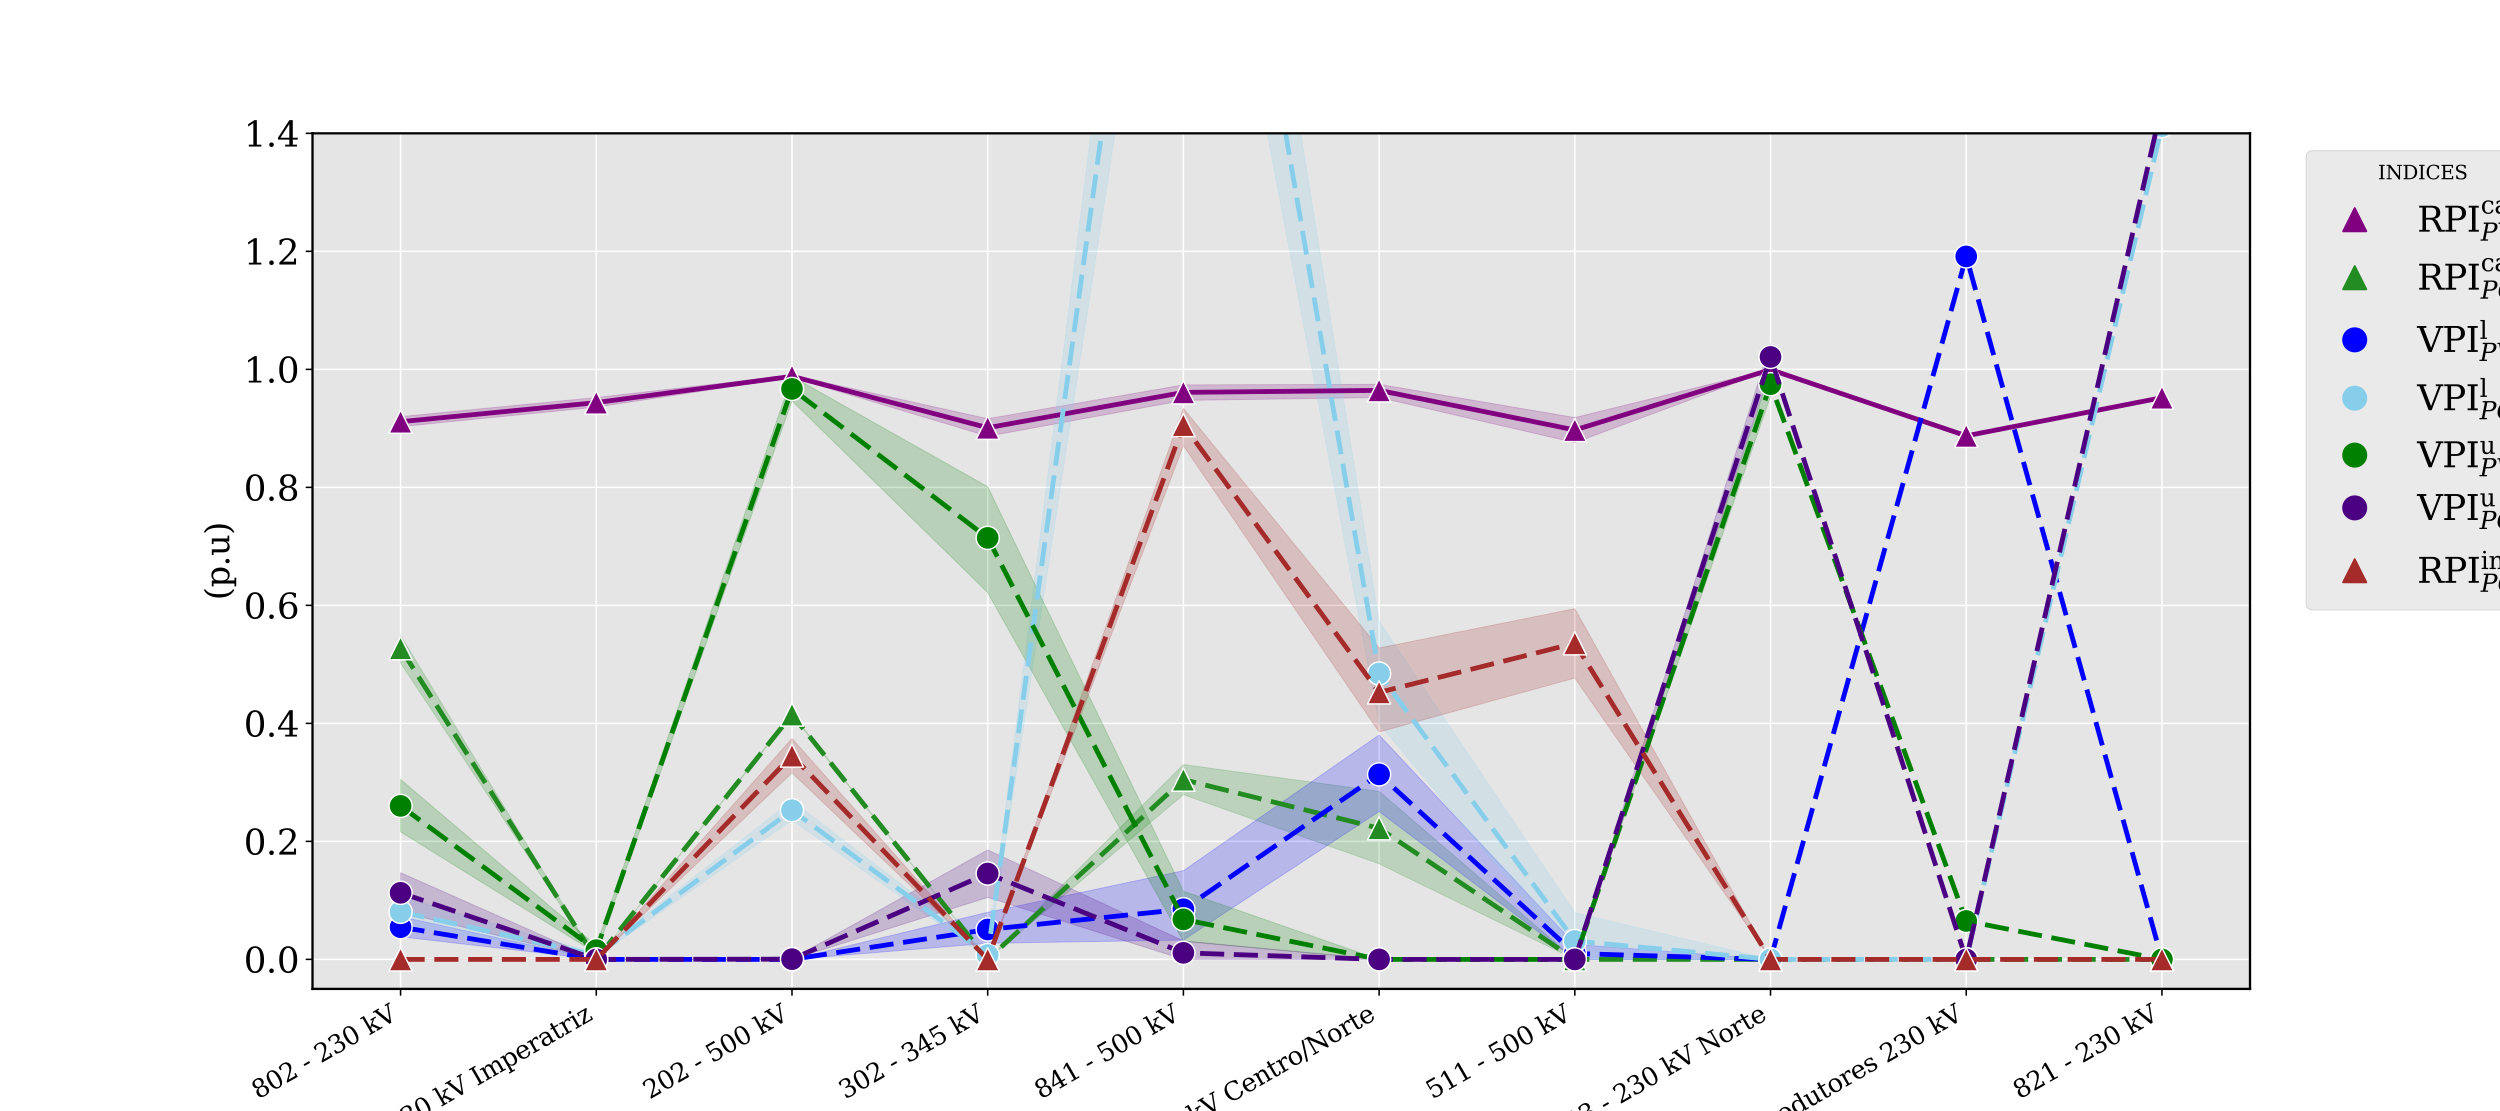 <?xml version="1.0" encoding="utf-8" standalone="no"?>
<!DOCTYPE svg PUBLIC "-//W3C//DTD SVG 1.1//EN"
  "http://www.w3.org/Graphics/SVG/1.1/DTD/svg11.dtd">
<svg xmlns:xlink="http://www.w3.org/1999/xlink" width="1296pt" height="576pt" viewBox="0 0 1296 576" xmlns="http://www.w3.org/2000/svg" version="1.1">
 <defs>
  <style type="text/css">*{stroke-linejoin: round; stroke-linecap: butt}</style>
 </defs>
 <g id="figure_1">
  <g id="patch_1">
   <path d="M 0 576 
L 1296 576 
L 1296 0 
L 0 0 
z
" style="fill: #ffffff"/>
  </g>
  <g id="axes_1">
   <g id="patch_2">
    <path d="M 162 512.64 
L 1166.4 512.64 
L 1166.4 69.12 
L 162 69.12 
z
" style="fill: #e5e5e5"/>
   </g>
   <g id="matplotlib.axis_1">
    <g id="xtick_1">
     <g id="line2d_1">
      <path d="M 207.655 512.64 
L 207.655 69.12 
" clip-path="url(#p1a825b2a4a)" style="fill: none; stroke: #ffffff; stroke-width: 0.8; stroke-linecap: square"/>
     </g>
     <g id="line2d_2">
      <defs>
       <path id="md468940ac3" d="M 0 0 
L 0 3.5 
" style="stroke: #000000; stroke-width: 0.8"/>
      </defs>
      <g>
       <use xlink:href="#md468940ac3" x="207.655" y="512.64" style="stroke: #000000; stroke-width: 0.8"/>
      </g>
     </g>
     <g id="text_1">
      <!-- 802 - 230 kV -->
      <g transform="translate(133.833 570.035) rotate(-30) scale(0.13 -0.13)">
       <defs>
        <path id="DejaVuSerif-38" d="M 2981 1275 
Q 2981 1775 2732 2051 
Q 2484 2328 2034 2328 
Q 1584 2328 1336 2051 
Q 1088 1775 1088 1275 
Q 1088 772 1336 495 
Q 1584 219 2034 219 
Q 2484 219 2732 495 
Q 2981 772 2981 1275 
z
M 2853 3541 
Q 2853 3966 2637 4203 
Q 2422 4441 2034 4441 
Q 1650 4441 1433 4203 
Q 1216 3966 1216 3541 
Q 1216 3113 1433 2875 
Q 1650 2638 2034 2638 
Q 2422 2638 2637 2875 
Q 2853 3113 2853 3541 
z
M 2516 2484 
Q 3047 2413 3344 2092 
Q 3641 1772 3641 1275 
Q 3641 619 3225 264 
Q 2809 -91 2034 -91 
Q 1263 -91 845 264 
Q 428 619 428 1275 
Q 428 1772 725 2092 
Q 1022 2413 1556 2484 
Q 1084 2569 832 2842 
Q 581 3116 581 3541 
Q 581 4103 968 4426 
Q 1356 4750 2034 4750 
Q 2713 4750 3100 4426 
Q 3488 4103 3488 3541 
Q 3488 3116 3236 2842 
Q 2984 2569 2516 2484 
z
" transform="scale(0.016)"/>
        <path id="DejaVuSerif-30" d="M 2034 219 
Q 2513 219 2750 744 
Q 2988 1269 2988 2328 
Q 2988 3391 2750 3916 
Q 2513 4441 2034 4441 
Q 1556 4441 1318 3916 
Q 1081 3391 1081 2328 
Q 1081 1269 1318 744 
Q 1556 219 2034 219 
z
M 2034 -91 
Q 1275 -91 848 546 
Q 422 1184 422 2328 
Q 422 3475 848 4112 
Q 1275 4750 2034 4750 
Q 2797 4750 3222 4112 
Q 3647 3475 3647 2328 
Q 3647 1184 3222 546 
Q 2797 -91 2034 -91 
z
" transform="scale(0.016)"/>
        <path id="DejaVuSerif-32" d="M 819 3553 
L 469 3553 
L 469 4384 
Q 803 4563 1142 4656 
Q 1481 4750 1806 4750 
Q 2534 4750 2956 4397 
Q 3378 4044 3378 3438 
Q 3378 2753 2422 1800 
Q 2347 1728 2309 1691 
L 1131 513 
L 3078 513 
L 3078 1088 
L 3444 1088 
L 3444 0 
L 434 0 
L 434 341 
L 1850 1753 
Q 2319 2222 2519 2614 
Q 2719 3006 2719 3438 
Q 2719 3909 2473 4175 
Q 2228 4441 1797 4441 
Q 1350 4441 1106 4219 
Q 863 3997 819 3553 
z
" transform="scale(0.016)"/>
        <path id="DejaVuSerif-20" transform="scale(0.016)"/>
        <path id="DejaVuSerif-2d" d="M 281 1959 
L 1881 1959 
L 1881 1472 
L 281 1472 
L 281 1959 
z
" transform="scale(0.016)"/>
        <path id="DejaVuSerif-33" d="M 622 4469 
Q 988 4606 1323 4678 
Q 1659 4750 1953 4750 
Q 2638 4750 3022 4454 
Q 3406 4159 3406 3634 
Q 3406 3213 3140 2930 
Q 2875 2647 2388 2547 
Q 2963 2466 3280 2130 
Q 3597 1794 3597 1259 
Q 3597 606 3158 257 
Q 2719 -91 1894 -91 
Q 1528 -91 1179 -12 
Q 831 66 488 225 
L 488 1131 
L 838 1131 
Q 869 681 1141 450 
Q 1413 219 1906 219 
Q 2384 219 2661 495 
Q 2938 772 2938 1253 
Q 2938 1803 2653 2086 
Q 2369 2369 1819 2369 
L 1522 2369 
L 1522 2688 
L 1678 2688 
Q 2225 2688 2498 2914 
Q 2772 3141 2772 3597 
Q 2772 4006 2547 4223 
Q 2322 4441 1900 4441 
Q 1478 4441 1245 4241 
Q 1013 4041 972 3647 
L 622 3647 
L 622 4469 
z
" transform="scale(0.016)"/>
        <path id="DejaVuSerif-6b" d="M 1831 0 
L 219 0 
L 219 331 
L 738 331 
L 738 4531 
L 184 4531 
L 184 4863 
L 1313 4863 
L 1313 1697 
L 2713 2988 
L 2234 2988 
L 2234 3322 
L 3738 3322 
L 3738 2988 
L 3169 2988 
L 2181 2075 
L 3444 331 
L 3922 331 
L 3922 0 
L 2284 0 
L 2284 331 
L 2759 331 
L 1766 1697 
L 1313 1275 
L 1313 331 
L 1831 331 
L 1831 0 
z
" transform="scale(0.016)"/>
        <path id="DejaVuSerif-56" d="M 1119 4331 
L 2497 750 
L 3872 4331 
L 3347 4331 
L 3347 4666 
L 4716 4666 
L 4716 4331 
L 4263 4331 
L 2597 0 
L 2059 0 
L 403 4331 
L -63 4331 
L -63 4666 
L 1638 4666 
L 1638 4331 
L 1119 4331 
z
" transform="scale(0.016)"/>
       </defs>
       <use xlink:href="#DejaVuSerif-38"/>
       <use xlink:href="#DejaVuSerif-30" x="63.623"/>
       <use xlink:href="#DejaVuSerif-32" x="127.246"/>
       <use xlink:href="#DejaVuSerif-20" x="190.869"/>
       <use xlink:href="#DejaVuSerif-2d" x="222.656"/>
       <use xlink:href="#DejaVuSerif-20" x="256.445"/>
       <use xlink:href="#DejaVuSerif-32" x="288.232"/>
       <use xlink:href="#DejaVuSerif-33" x="351.855"/>
       <use xlink:href="#DejaVuSerif-30" x="415.479"/>
       <use xlink:href="#DejaVuSerif-20" x="479.102"/>
       <use xlink:href="#DejaVuSerif-6b" x="510.889"/>
       <use xlink:href="#DejaVuSerif-56" x="571.484"/>
      </g>
     </g>
    </g>
    <g id="xtick_2">
     <g id="line2d_3">
      <path d="M 309.109 512.64 
L 309.109 69.12 
" clip-path="url(#p1a825b2a4a)" style="fill: none; stroke: #ffffff; stroke-width: 0.8; stroke-linecap: square"/>
     </g>
     <g id="line2d_4">
      <g>
       <use xlink:href="#md468940ac3" x="309.109" y="512.64" style="stroke: #000000; stroke-width: 0.8"/>
      </g>
     </g>
     <g id="text_2">
      <!-- 863 - 230 kV Imperatriz -->
      <g transform="translate(171.183 607.046) rotate(-30) scale(0.13 -0.13)">
       <defs>
        <path id="DejaVuSerif-36" d="M 2094 219 
Q 2534 219 2771 542 
Q 3009 866 3009 1472 
Q 3009 2078 2771 2401 
Q 2534 2725 2094 2725 
Q 1647 2725 1412 2412 
Q 1178 2100 1178 1509 
Q 1178 888 1415 553 
Q 1653 219 2094 219 
z
M 1075 2569 
Q 1288 2803 1556 2918 
Q 1825 3034 2163 3034 
Q 2859 3034 3264 2615 
Q 3669 2197 3669 1472 
Q 3669 763 3233 336 
Q 2797 -91 2069 -91 
Q 1278 -91 853 498 
Q 428 1088 428 2181 
Q 428 3406 931 4078 
Q 1434 4750 2350 4750 
Q 2597 4750 2869 4703 
Q 3141 4656 3425 4563 
L 3425 3794 
L 3072 3794 
Q 3034 4109 2831 4275 
Q 2628 4441 2284 4441 
Q 1678 4441 1381 3981 
Q 1084 3522 1075 2569 
z
" transform="scale(0.016)"/>
        <path id="DejaVuSerif-49" d="M 1581 331 
L 2175 331 
L 2175 0 
L 353 0 
L 353 331 
L 947 331 
L 947 4331 
L 353 4331 
L 353 4666 
L 2175 4666 
L 2175 4331 
L 1581 4331 
L 1581 331 
z
" transform="scale(0.016)"/>
        <path id="DejaVuSerif-6d" d="M 3316 2675 
Q 3481 3041 3739 3227 
Q 3997 3413 4341 3413 
Q 4863 3413 5119 3089 
Q 5375 2766 5375 2113 
L 5375 331 
L 5894 331 
L 5894 0 
L 4300 0 
L 4300 331 
L 4800 331 
L 4800 2047 
Q 4800 2556 4650 2772 
Q 4500 2988 4153 2988 
Q 3769 2988 3567 2697 
Q 3366 2406 3366 1850 
L 3366 331 
L 3866 331 
L 3866 0 
L 2291 0 
L 2291 331 
L 2791 331 
L 2791 2069 
Q 2791 2566 2641 2777 
Q 2491 2988 2144 2988 
Q 1759 2988 1557 2697 
Q 1356 2406 1356 1850 
L 1356 331 
L 1856 331 
L 1856 0 
L 263 0 
L 263 331 
L 781 331 
L 781 2994 
L 231 2994 
L 231 3322 
L 1356 3322 
L 1356 2731 
Q 1516 3063 1762 3238 
Q 2009 3413 2322 3413 
Q 2709 3413 2968 3220 
Q 3228 3028 3316 2675 
z
" transform="scale(0.016)"/>
        <path id="DejaVuSerif-70" d="M 1313 1825 
L 1313 1497 
Q 1313 897 1542 583 
Q 1772 269 2209 269 
Q 2650 269 2876 622 
Q 3103 975 3103 1663 
Q 3103 2353 2876 2703 
Q 2650 3053 2209 3053 
Q 1772 3053 1542 2737 
Q 1313 2422 1313 1825 
z
M 738 2988 
L 184 2988 
L 184 3322 
L 1313 3322 
L 1313 2803 
Q 1481 3116 1742 3264 
Q 2003 3413 2388 3413 
Q 3000 3413 3387 2928 
Q 3775 2444 3775 1663 
Q 3775 881 3387 395 
Q 3000 -91 2388 -91 
Q 2003 -91 1742 57 
Q 1481 206 1313 519 
L 1313 -997 
L 1856 -997 
L 1856 -1331 
L 184 -1331 
L 184 -997 
L 738 -997 
L 738 2988 
z
" transform="scale(0.016)"/>
        <path id="DejaVuSerif-65" d="M 3469 1600 
L 991 1600 
L 991 1575 
Q 991 903 1244 561 
Q 1497 219 1991 219 
Q 2369 219 2611 417 
Q 2853 616 2950 1006 
L 3413 1006 
Q 3275 459 2904 184 
Q 2534 -91 1931 -91 
Q 1203 -91 761 389 
Q 319 869 319 1663 
Q 319 2450 753 2931 
Q 1188 3413 1894 3413 
Q 2647 3413 3050 2948 
Q 3453 2484 3469 1600 
z
M 2791 1931 
Q 2772 2513 2545 2808 
Q 2319 3103 1894 3103 
Q 1497 3103 1269 2806 
Q 1041 2509 991 1931 
L 2791 1931 
z
" transform="scale(0.016)"/>
        <path id="DejaVuSerif-72" d="M 3059 3328 
L 3059 2497 
L 2728 2497 
Q 2713 2744 2591 2866 
Q 2469 2988 2234 2988 
Q 1809 2988 1582 2694 
Q 1356 2400 1356 1850 
L 1356 331 
L 2022 331 
L 2022 0 
L 263 0 
L 263 331 
L 781 331 
L 781 2994 
L 231 2994 
L 231 3322 
L 1356 3322 
L 1356 2731 
Q 1525 3078 1790 3245 
Q 2056 3413 2438 3413 
Q 2578 3413 2733 3391 
Q 2888 3369 3059 3328 
z
" transform="scale(0.016)"/>
        <path id="DejaVuSerif-61" d="M 2547 1044 
L 2547 1747 
L 1806 1747 
Q 1378 1747 1168 1562 
Q 959 1378 959 997 
Q 959 650 1171 447 
Q 1384 244 1747 244 
Q 2106 244 2326 466 
Q 2547 688 2547 1044 
z
M 3122 2075 
L 3122 331 
L 3634 331 
L 3634 0 
L 2547 0 
L 2547 359 
Q 2356 128 2106 18 
Q 1856 -91 1522 -91 
Q 969 -91 644 203 
Q 319 497 319 997 
Q 319 1513 691 1797 
Q 1063 2081 1741 2081 
L 2547 2081 
L 2547 2309 
Q 2547 2688 2317 2895 
Q 2088 3103 1672 3103 
Q 1328 3103 1125 2947 
Q 922 2791 872 2484 
L 575 2484 
L 575 3156 
Q 875 3284 1158 3348 
Q 1441 3413 1709 3413 
Q 2400 3413 2761 3070 
Q 3122 2728 3122 2075 
z
" transform="scale(0.016)"/>
        <path id="DejaVuSerif-74" d="M 691 2988 
L 184 2988 
L 184 3322 
L 691 3322 
L 691 4353 
L 1269 4353 
L 1269 3322 
L 2350 3322 
L 2350 2988 
L 1269 2988 
L 1269 878 
Q 1269 456 1350 337 
Q 1431 219 1650 219 
Q 1875 219 1978 351 
Q 2081 484 2088 781 
L 2522 781 
Q 2497 328 2275 118 
Q 2053 -91 1600 -91 
Q 1103 -91 897 129 
Q 691 350 691 878 
L 691 2988 
z
" transform="scale(0.016)"/>
        <path id="DejaVuSerif-69" d="M 622 4353 
Q 622 4497 726 4603 
Q 831 4709 978 4709 
Q 1122 4709 1226 4603 
Q 1331 4497 1331 4353 
Q 1331 4206 1228 4103 
Q 1125 4000 978 4000 
Q 831 4000 726 4103 
Q 622 4206 622 4353 
z
M 1356 331 
L 1900 331 
L 1900 0 
L 231 0 
L 231 331 
L 781 331 
L 781 2988 
L 231 2988 
L 231 3322 
L 1356 3322 
L 1356 331 
z
" transform="scale(0.016)"/>
        <path id="DejaVuSerif-7a" d="M 256 0 
L 256 269 
L 2338 2988 
L 691 2988 
L 691 2413 
L 359 2413 
L 359 3322 
L 3078 3322 
L 3078 3053 
L 997 331 
L 2803 331 
L 2803 934 
L 3138 934 
L 3138 0 
L 256 0 
z
" transform="scale(0.016)"/>
       </defs>
       <use xlink:href="#DejaVuSerif-38"/>
       <use xlink:href="#DejaVuSerif-36" x="63.623"/>
       <use xlink:href="#DejaVuSerif-33" x="127.246"/>
       <use xlink:href="#DejaVuSerif-20" x="190.869"/>
       <use xlink:href="#DejaVuSerif-2d" x="222.656"/>
       <use xlink:href="#DejaVuSerif-20" x="256.445"/>
       <use xlink:href="#DejaVuSerif-32" x="288.232"/>
       <use xlink:href="#DejaVuSerif-33" x="351.855"/>
       <use xlink:href="#DejaVuSerif-30" x="415.479"/>
       <use xlink:href="#DejaVuSerif-20" x="479.102"/>
       <use xlink:href="#DejaVuSerif-6b" x="510.889"/>
       <use xlink:href="#DejaVuSerif-56" x="571.484"/>
       <use xlink:href="#DejaVuSerif-20" x="643.701"/>
       <use xlink:href="#DejaVuSerif-49" x="675.488"/>
       <use xlink:href="#DejaVuSerif-6d" x="714.99"/>
       <use xlink:href="#DejaVuSerif-70" x="809.814"/>
       <use xlink:href="#DejaVuSerif-65" x="873.828"/>
       <use xlink:href="#DejaVuSerif-72" x="933.008"/>
       <use xlink:href="#DejaVuSerif-61" x="980.811"/>
       <use xlink:href="#DejaVuSerif-74" x="1040.43"/>
       <use xlink:href="#DejaVuSerif-72" x="1080.615"/>
       <use xlink:href="#DejaVuSerif-69" x="1128.418"/>
       <use xlink:href="#DejaVuSerif-7a" x="1160.4"/>
      </g>
     </g>
    </g>
    <g id="xtick_3">
     <g id="line2d_5">
      <path d="M 410.564 512.64 
L 410.564 69.12 
" clip-path="url(#p1a825b2a4a)" style="fill: none; stroke: #ffffff; stroke-width: 0.8; stroke-linecap: square"/>
     </g>
     <g id="line2d_6">
      <g>
       <use xlink:href="#md468940ac3" x="410.564" y="512.64" style="stroke: #000000; stroke-width: 0.8"/>
      </g>
     </g>
     <g id="text_3">
      <!-- 202 - 500 kV -->
      <g transform="translate(336.742 570.035) rotate(-30) scale(0.13 -0.13)">
       <defs>
        <path id="DejaVuSerif-35" d="M 3219 4666 
L 3219 4153 
L 1081 4153 
L 1081 2816 
Q 1244 2928 1461 2984 
Q 1678 3041 1947 3041 
Q 2703 3041 3140 2622 
Q 3578 2203 3578 1478 
Q 3578 738 3136 323 
Q 2694 -91 1894 -91 
Q 1572 -91 1234 -12 
Q 897 66 544 225 
L 544 1131 
L 897 1131 
Q 925 688 1179 453 
Q 1434 219 1894 219 
Q 2388 219 2653 544 
Q 2919 869 2919 1478 
Q 2919 2084 2655 2407 
Q 2391 2731 1894 2731 
Q 1613 2731 1398 2631 
Q 1184 2531 1019 2322 
L 750 2322 
L 750 4666 
L 3219 4666 
z
" transform="scale(0.016)"/>
       </defs>
       <use xlink:href="#DejaVuSerif-32"/>
       <use xlink:href="#DejaVuSerif-30" x="63.623"/>
       <use xlink:href="#DejaVuSerif-32" x="127.246"/>
       <use xlink:href="#DejaVuSerif-20" x="190.869"/>
       <use xlink:href="#DejaVuSerif-2d" x="222.656"/>
       <use xlink:href="#DejaVuSerif-20" x="256.445"/>
       <use xlink:href="#DejaVuSerif-35" x="288.232"/>
       <use xlink:href="#DejaVuSerif-30" x="351.855"/>
       <use xlink:href="#DejaVuSerif-30" x="415.479"/>
       <use xlink:href="#DejaVuSerif-20" x="479.102"/>
       <use xlink:href="#DejaVuSerif-6b" x="510.889"/>
       <use xlink:href="#DejaVuSerif-56" x="571.484"/>
      </g>
     </g>
    </g>
    <g id="xtick_4">
     <g id="line2d_7">
      <path d="M 512.018 512.64 
L 512.018 69.12 
" clip-path="url(#p1a825b2a4a)" style="fill: none; stroke: #ffffff; stroke-width: 0.8; stroke-linecap: square"/>
     </g>
     <g id="line2d_8">
      <g>
       <use xlink:href="#md468940ac3" x="512.018" y="512.64" style="stroke: #000000; stroke-width: 0.8"/>
      </g>
     </g>
     <g id="text_4">
      <!-- 302 - 345 kV -->
      <g transform="translate(438.196 570.035) rotate(-30) scale(0.13 -0.13)">
       <defs>
        <path id="DejaVuSerif-34" d="M 2234 1581 
L 2234 4063 
L 641 1581 
L 2234 1581 
z
M 3609 0 
L 1484 0 
L 1484 331 
L 2234 331 
L 2234 1247 
L 197 1247 
L 197 1588 
L 2241 4750 
L 2859 4750 
L 2859 1581 
L 3750 1581 
L 3750 1247 
L 2859 1247 
L 2859 331 
L 3609 331 
L 3609 0 
z
" transform="scale(0.016)"/>
       </defs>
       <use xlink:href="#DejaVuSerif-33"/>
       <use xlink:href="#DejaVuSerif-30" x="63.623"/>
       <use xlink:href="#DejaVuSerif-32" x="127.246"/>
       <use xlink:href="#DejaVuSerif-20" x="190.869"/>
       <use xlink:href="#DejaVuSerif-2d" x="222.656"/>
       <use xlink:href="#DejaVuSerif-20" x="256.445"/>
       <use xlink:href="#DejaVuSerif-33" x="288.232"/>
       <use xlink:href="#DejaVuSerif-34" x="351.855"/>
       <use xlink:href="#DejaVuSerif-35" x="415.479"/>
       <use xlink:href="#DejaVuSerif-20" x="479.102"/>
       <use xlink:href="#DejaVuSerif-6b" x="510.889"/>
       <use xlink:href="#DejaVuSerif-56" x="571.484"/>
      </g>
     </g>
    </g>
    <g id="xtick_5">
     <g id="line2d_9">
      <path d="M 613.473 512.64 
L 613.473 69.12 
" clip-path="url(#p1a825b2a4a)" style="fill: none; stroke: #ffffff; stroke-width: 0.8; stroke-linecap: square"/>
     </g>
     <g id="line2d_10">
      <g>
       <use xlink:href="#md468940ac3" x="613.473" y="512.64" style="stroke: #000000; stroke-width: 0.8"/>
      </g>
     </g>
     <g id="text_5">
      <!-- 841 - 500 kV -->
      <g transform="translate(539.651 570.035) rotate(-30) scale(0.13 -0.13)">
       <defs>
        <path id="DejaVuSerif-31" d="M 909 0 
L 909 331 
L 1722 331 
L 1722 4213 
L 781 3603 
L 781 4013 
L 1919 4750 
L 2350 4750 
L 2350 331 
L 3163 331 
L 3163 0 
L 909 0 
z
" transform="scale(0.016)"/>
       </defs>
       <use xlink:href="#DejaVuSerif-38"/>
       <use xlink:href="#DejaVuSerif-34" x="63.623"/>
       <use xlink:href="#DejaVuSerif-31" x="127.246"/>
       <use xlink:href="#DejaVuSerif-20" x="190.869"/>
       <use xlink:href="#DejaVuSerif-2d" x="222.656"/>
       <use xlink:href="#DejaVuSerif-20" x="256.445"/>
       <use xlink:href="#DejaVuSerif-35" x="288.232"/>
       <use xlink:href="#DejaVuSerif-30" x="351.855"/>
       <use xlink:href="#DejaVuSerif-30" x="415.479"/>
       <use xlink:href="#DejaVuSerif-20" x="479.102"/>
       <use xlink:href="#DejaVuSerif-6b" x="510.889"/>
       <use xlink:href="#DejaVuSerif-56" x="571.484"/>
      </g>
     </g>
    </g>
    <g id="xtick_6">
     <g id="line2d_11">
      <path d="M 714.927 512.64 
L 714.927 69.12 
" clip-path="url(#p1a825b2a4a)" style="fill: none; stroke: #ffffff; stroke-width: 0.8; stroke-linecap: square"/>
     </g>
     <g id="line2d_12">
      <g>
       <use xlink:href="#md468940ac3" x="714.927" y="512.64" style="stroke: #000000; stroke-width: 0.8"/>
      </g>
     </g>
     <g id="text_6">
      <!-- 862 - 230 kV Centro/Norte -->
      <g transform="translate(561.324 616.097) rotate(-30) scale(0.13 -0.13)">
       <defs>
        <path id="DejaVuSerif-43" d="M 4513 1234 
Q 4306 581 3820 245 
Q 3334 -91 2591 -91 
Q 2134 -91 1743 65 
Q 1353 222 1050 525 
Q 700 875 529 1320 
Q 359 1766 359 2328 
Q 359 3416 987 4083 
Q 1616 4750 2644 4750 
Q 3025 4750 3456 4650 
Q 3888 4550 4384 4347 
L 4384 3272 
L 4031 3272 
Q 3916 3859 3567 4137 
Q 3219 4416 2591 4416 
Q 1844 4416 1459 3886 
Q 1075 3356 1075 2328 
Q 1075 1303 1459 773 
Q 1844 244 2591 244 
Q 3113 244 3450 492 
Q 3788 741 3938 1234 
L 4513 1234 
z
" transform="scale(0.016)"/>
        <path id="DejaVuSerif-6e" d="M 263 0 
L 263 331 
L 781 331 
L 781 2988 
L 231 2988 
L 231 3322 
L 1356 3322 
L 1356 2731 
Q 1516 3069 1770 3241 
Q 2025 3413 2363 3413 
Q 2913 3413 3172 3097 
Q 3431 2781 3431 2113 
L 3431 331 
L 3944 331 
L 3944 0 
L 2356 0 
L 2356 331 
L 2853 331 
L 2853 1931 
Q 2853 2541 2703 2767 
Q 2553 2994 2175 2994 
Q 1775 2994 1565 2701 
Q 1356 2409 1356 1850 
L 1356 331 
L 1856 331 
L 1856 0 
L 263 0 
z
" transform="scale(0.016)"/>
        <path id="DejaVuSerif-6f" d="M 1925 219 
Q 2388 219 2623 584 
Q 2859 950 2859 1663 
Q 2859 2375 2623 2739 
Q 2388 3103 1925 3103 
Q 1463 3103 1227 2739 
Q 991 2375 991 1663 
Q 991 950 1228 584 
Q 1466 219 1925 219 
z
M 1925 -91 
Q 1200 -91 759 389 
Q 319 869 319 1663 
Q 319 2456 758 2934 
Q 1197 3413 1925 3413 
Q 2653 3413 3092 2934 
Q 3531 2456 3531 1663 
Q 3531 869 3092 389 
Q 2653 -91 1925 -91 
z
" transform="scale(0.016)"/>
        <path id="DejaVuSerif-2f" d="M 1656 4666 
L 2156 4666 
L 500 -594 
L 0 -594 
L 1656 4666 
z
" transform="scale(0.016)"/>
        <path id="DejaVuSerif-4e" d="M 313 0 
L 313 331 
L 941 331 
L 941 4331 
L 313 4331 
L 313 4666 
L 1509 4666 
L 4306 984 
L 4306 4331 
L 3681 4331 
L 3681 4666 
L 5319 4666 
L 5319 4331 
L 4691 4331 
L 4691 -91 
L 4313 -91 
L 1325 3841 
L 1325 331 
L 1953 331 
L 1953 0 
L 313 0 
z
" transform="scale(0.016)"/>
       </defs>
       <use xlink:href="#DejaVuSerif-38"/>
       <use xlink:href="#DejaVuSerif-36" x="63.623"/>
       <use xlink:href="#DejaVuSerif-32" x="127.246"/>
       <use xlink:href="#DejaVuSerif-20" x="190.869"/>
       <use xlink:href="#DejaVuSerif-2d" x="222.656"/>
       <use xlink:href="#DejaVuSerif-20" x="256.445"/>
       <use xlink:href="#DejaVuSerif-32" x="288.232"/>
       <use xlink:href="#DejaVuSerif-33" x="351.855"/>
       <use xlink:href="#DejaVuSerif-30" x="415.479"/>
       <use xlink:href="#DejaVuSerif-20" x="479.102"/>
       <use xlink:href="#DejaVuSerif-6b" x="510.889"/>
       <use xlink:href="#DejaVuSerif-56" x="571.484"/>
       <use xlink:href="#DejaVuSerif-20" x="643.701"/>
       <use xlink:href="#DejaVuSerif-43" x="675.488"/>
       <use xlink:href="#DejaVuSerif-65" x="752.002"/>
       <use xlink:href="#DejaVuSerif-6e" x="811.182"/>
       <use xlink:href="#DejaVuSerif-74" x="875.586"/>
       <use xlink:href="#DejaVuSerif-72" x="915.771"/>
       <use xlink:href="#DejaVuSerif-6f" x="963.574"/>
       <use xlink:href="#DejaVuSerif-2f" x="1023.779"/>
       <use xlink:href="#DejaVuSerif-4e" x="1057.471"/>
       <use xlink:href="#DejaVuSerif-6f" x="1144.971"/>
       <use xlink:href="#DejaVuSerif-72" x="1205.176"/>
       <use xlink:href="#DejaVuSerif-74" x="1252.979"/>
       <use xlink:href="#DejaVuSerif-65" x="1293.164"/>
      </g>
     </g>
    </g>
    <g id="xtick_7">
     <g id="line2d_13">
      <path d="M 816.382 512.64 
L 816.382 69.12 
" clip-path="url(#p1a825b2a4a)" style="fill: none; stroke: #ffffff; stroke-width: 0.8; stroke-linecap: square"/>
     </g>
     <g id="line2d_14">
      <g>
       <use xlink:href="#md468940ac3" x="816.382" y="512.64" style="stroke: #000000; stroke-width: 0.8"/>
      </g>
     </g>
     <g id="text_7">
      <!-- 511 - 500 kV -->
      <g transform="translate(742.56 570.035) rotate(-30) scale(0.13 -0.13)">
       <use xlink:href="#DejaVuSerif-35"/>
       <use xlink:href="#DejaVuSerif-31" x="63.623"/>
       <use xlink:href="#DejaVuSerif-31" x="127.246"/>
       <use xlink:href="#DejaVuSerif-20" x="190.869"/>
       <use xlink:href="#DejaVuSerif-2d" x="222.656"/>
       <use xlink:href="#DejaVuSerif-20" x="256.445"/>
       <use xlink:href="#DejaVuSerif-35" x="288.232"/>
       <use xlink:href="#DejaVuSerif-30" x="351.855"/>
       <use xlink:href="#DejaVuSerif-30" x="415.479"/>
       <use xlink:href="#DejaVuSerif-20" x="479.102"/>
       <use xlink:href="#DejaVuSerif-6b" x="510.889"/>
       <use xlink:href="#DejaVuSerif-56" x="571.484"/>
      </g>
     </g>
    </g>
    <g id="xtick_8">
     <g id="line2d_15">
      <path d="M 917.836 512.64 
L 917.836 69.12 
" clip-path="url(#p1a825b2a4a)" style="fill: none; stroke: #ffffff; stroke-width: 0.8; stroke-linecap: square"/>
     </g>
     <g id="line2d_16">
      <g>
       <use xlink:href="#md468940ac3" x="917.836" y="512.64" style="stroke: #000000; stroke-width: 0.8"/>
      </g>
     </g>
     <g id="text_8">
      <!-- 843 - 230 kV Norte -->
      <g transform="translate(807.238 591.268) rotate(-30) scale(0.13 -0.13)">
       <use xlink:href="#DejaVuSerif-38"/>
       <use xlink:href="#DejaVuSerif-34" x="63.623"/>
       <use xlink:href="#DejaVuSerif-33" x="127.246"/>
       <use xlink:href="#DejaVuSerif-20" x="190.869"/>
       <use xlink:href="#DejaVuSerif-2d" x="222.656"/>
       <use xlink:href="#DejaVuSerif-20" x="256.445"/>
       <use xlink:href="#DejaVuSerif-32" x="288.232"/>
       <use xlink:href="#DejaVuSerif-33" x="351.855"/>
       <use xlink:href="#DejaVuSerif-30" x="415.479"/>
       <use xlink:href="#DejaVuSerif-20" x="479.102"/>
       <use xlink:href="#DejaVuSerif-6b" x="510.889"/>
       <use xlink:href="#DejaVuSerif-56" x="571.484"/>
       <use xlink:href="#DejaVuSerif-20" x="643.701"/>
       <use xlink:href="#DejaVuSerif-4e" x="675.488"/>
       <use xlink:href="#DejaVuSerif-6f" x="762.988"/>
       <use xlink:href="#DejaVuSerif-72" x="823.193"/>
       <use xlink:href="#DejaVuSerif-74" x="870.996"/>
       <use xlink:href="#DejaVuSerif-65" x="911.182"/>
      </g>
     </g>
    </g>
    <g id="xtick_9">
     <g id="line2d_17">
      <path d="M 1019.291 512.64 
L 1019.291 69.12 
" clip-path="url(#p1a825b2a4a)" style="fill: none; stroke: #ffffff; stroke-width: 0.8; stroke-linecap: square"/>
     </g>
     <g id="line2d_18">
      <g>
       <use xlink:href="#md468940ac3" x="1019.291" y="512.64" style="stroke: #000000; stroke-width: 0.8"/>
      </g>
     </g>
     <g id="text_9">
      <!-- 404 - Autoprodutores 230 kV -->
      <g transform="translate(852.259 623.85) rotate(-30) scale(0.13 -0.13)">
       <defs>
        <path id="DejaVuSerif-41" d="M 1281 1691 
L 2994 1691 
L 2138 3909 
L 1281 1691 
z
M -38 0 
L -38 331 
L 372 331 
L 2034 4666 
L 2559 4666 
L 4225 331 
L 4684 331 
L 4684 0 
L 2988 0 
L 2988 331 
L 3506 331 
L 3116 1356 
L 1153 1356 
L 763 331 
L 1275 331 
L 1275 0 
L -38 0 
z
" transform="scale(0.016)"/>
        <path id="DejaVuSerif-75" d="M 2266 3322 
L 3341 3322 
L 3341 331 
L 3884 331 
L 3884 0 
L 2766 0 
L 2766 588 
Q 2606 256 2353 82 
Q 2100 -91 1766 -91 
Q 1213 -91 952 223 
Q 691 538 691 1209 
L 691 2988 
L 172 2988 
L 172 3322 
L 1269 3322 
L 1269 1388 
Q 1269 781 1417 556 
Q 1566 331 1947 331 
Q 2347 331 2556 625 
Q 2766 919 2766 1478 
L 2766 2988 
L 2266 2988 
L 2266 3322 
z
" transform="scale(0.016)"/>
        <path id="DejaVuSerif-64" d="M 3359 331 
L 3909 331 
L 3909 0 
L 2784 0 
L 2784 519 
Q 2616 206 2355 57 
Q 2094 -91 1709 -91 
Q 1097 -91 708 395 
Q 319 881 319 1663 
Q 319 2444 706 2928 
Q 1094 3413 1709 3413 
Q 2094 3413 2355 3264 
Q 2616 3116 2784 2803 
L 2784 4531 
L 2241 4531 
L 2241 4863 
L 3359 4863 
L 3359 331 
z
M 2784 1497 
L 2784 1825 
Q 2784 2422 2554 2737 
Q 2325 3053 1888 3053 
Q 1444 3053 1217 2703 
Q 991 2353 991 1663 
Q 991 975 1217 622 
Q 1444 269 1888 269 
Q 2325 269 2554 583 
Q 2784 897 2784 1497 
z
" transform="scale(0.016)"/>
        <path id="DejaVuSerif-73" d="M 359 184 
L 359 959 
L 691 959 
Q 703 588 923 403 
Q 1144 219 1575 219 
Q 1963 219 2166 364 
Q 2369 509 2369 788 
Q 2369 1006 2220 1140 
Q 2072 1275 1594 1428 
L 1178 1569 
Q 750 1706 558 1912 
Q 366 2119 366 2438 
Q 366 2894 700 3153 
Q 1034 3413 1625 3413 
Q 1888 3413 2178 3344 
Q 2469 3275 2778 3144 
L 2778 2419 
L 2447 2419 
Q 2434 2741 2221 2922 
Q 2009 3103 1644 3103 
Q 1281 3103 1095 2975 
Q 909 2847 909 2591 
Q 909 2381 1050 2254 
Q 1191 2128 1613 1997 
L 2069 1856 
Q 2541 1709 2748 1489 
Q 2956 1269 2956 922 
Q 2956 450 2595 179 
Q 2234 -91 1600 -91 
Q 1278 -91 972 -22 
Q 666 47 359 184 
z
" transform="scale(0.016)"/>
       </defs>
       <use xlink:href="#DejaVuSerif-34"/>
       <use xlink:href="#DejaVuSerif-30" x="63.623"/>
       <use xlink:href="#DejaVuSerif-34" x="127.246"/>
       <use xlink:href="#DejaVuSerif-20" x="190.869"/>
       <use xlink:href="#DejaVuSerif-2d" x="222.656"/>
       <use xlink:href="#DejaVuSerif-20" x="256.445"/>
       <use xlink:href="#DejaVuSerif-41" x="288.232"/>
       <use xlink:href="#DejaVuSerif-75" x="360.449"/>
       <use xlink:href="#DejaVuSerif-74" x="424.854"/>
       <use xlink:href="#DejaVuSerif-6f" x="465.039"/>
       <use xlink:href="#DejaVuSerif-70" x="525.244"/>
       <use xlink:href="#DejaVuSerif-72" x="589.258"/>
       <use xlink:href="#DejaVuSerif-6f" x="637.061"/>
       <use xlink:href="#DejaVuSerif-64" x="697.266"/>
       <use xlink:href="#DejaVuSerif-75" x="761.279"/>
       <use xlink:href="#DejaVuSerif-74" x="825.684"/>
       <use xlink:href="#DejaVuSerif-6f" x="865.869"/>
       <use xlink:href="#DejaVuSerif-72" x="926.074"/>
       <use xlink:href="#DejaVuSerif-65" x="973.877"/>
       <use xlink:href="#DejaVuSerif-73" x="1033.057"/>
       <use xlink:href="#DejaVuSerif-20" x="1084.375"/>
       <use xlink:href="#DejaVuSerif-32" x="1116.162"/>
       <use xlink:href="#DejaVuSerif-33" x="1179.785"/>
       <use xlink:href="#DejaVuSerif-30" x="1243.408"/>
       <use xlink:href="#DejaVuSerif-20" x="1307.031"/>
       <use xlink:href="#DejaVuSerif-6b" x="1338.818"/>
       <use xlink:href="#DejaVuSerif-56" x="1399.414"/>
      </g>
     </g>
    </g>
    <g id="xtick_10">
     <g id="line2d_19">
      <path d="M 1120.745 512.64 
L 1120.745 69.12 
" clip-path="url(#p1a825b2a4a)" style="fill: none; stroke: #ffffff; stroke-width: 0.8; stroke-linecap: square"/>
     </g>
     <g id="line2d_20">
      <g>
       <use xlink:href="#md468940ac3" x="1120.745" y="512.64" style="stroke: #000000; stroke-width: 0.8"/>
      </g>
     </g>
     <g id="text_10">
      <!-- 821 - 230 kV -->
      <g transform="translate(1046.923 570.035) rotate(-30) scale(0.13 -0.13)">
       <use xlink:href="#DejaVuSerif-38"/>
       <use xlink:href="#DejaVuSerif-32" x="63.623"/>
       <use xlink:href="#DejaVuSerif-31" x="127.246"/>
       <use xlink:href="#DejaVuSerif-20" x="190.869"/>
       <use xlink:href="#DejaVuSerif-2d" x="222.656"/>
       <use xlink:href="#DejaVuSerif-20" x="256.445"/>
       <use xlink:href="#DejaVuSerif-32" x="288.232"/>
       <use xlink:href="#DejaVuSerif-33" x="351.855"/>
       <use xlink:href="#DejaVuSerif-30" x="415.479"/>
       <use xlink:href="#DejaVuSerif-20" x="479.102"/>
       <use xlink:href="#DejaVuSerif-6b" x="510.889"/>
       <use xlink:href="#DejaVuSerif-56" x="571.484"/>
      </g>
     </g>
    </g>
    <g id="text_11">
     <!-- Control Area -->
     <g transform="translate(608.788 643.109) scale(0.17 -0.17)">
      <defs>
       <path id="DejaVuSerif-6c" d="M 1313 331 
L 1856 331 
L 1856 0 
L 184 0 
L 184 331 
L 738 331 
L 738 4531 
L 184 4531 
L 184 4863 
L 1313 4863 
L 1313 331 
z
" transform="scale(0.016)"/>
      </defs>
      <use xlink:href="#DejaVuSerif-43"/>
      <use xlink:href="#DejaVuSerif-6f" x="76.514"/>
      <use xlink:href="#DejaVuSerif-6e" x="136.719"/>
      <use xlink:href="#DejaVuSerif-74" x="201.123"/>
      <use xlink:href="#DejaVuSerif-72" x="241.309"/>
      <use xlink:href="#DejaVuSerif-6f" x="289.111"/>
      <use xlink:href="#DejaVuSerif-6c" x="349.316"/>
      <use xlink:href="#DejaVuSerif-20" x="381.299"/>
      <use xlink:href="#DejaVuSerif-41" x="413.086"/>
      <use xlink:href="#DejaVuSerif-72" x="485.303"/>
      <use xlink:href="#DejaVuSerif-65" x="533.105"/>
      <use xlink:href="#DejaVuSerif-61" x="592.285"/>
     </g>
    </g>
   </g>
   <g id="matplotlib.axis_2">
    <g id="ytick_1">
     <g id="line2d_21">
      <path d="M 162 497.346 
L 1166.4 497.346 
" clip-path="url(#p1a825b2a4a)" style="fill: none; stroke: #ffffff; stroke-width: 0.8; stroke-linecap: square"/>
     </g>
     <g id="line2d_22">
      <defs>
       <path id="ma3de37ef81" d="M 0 0 
L -3.5 0 
" style="stroke: #000000; stroke-width: 0.8"/>
      </defs>
      <g>
       <use xlink:href="#ma3de37ef81" x="162" y="497.346" style="stroke: #000000; stroke-width: 0.8"/>
      </g>
     </g>
     <g id="text_12">
      <!-- 0.0 -->
      <g transform="translate(126.374 504.185) scale(0.18 -0.18)">
       <defs>
        <path id="DejaVuSerif-2e" d="M 603 325 
Q 603 500 722 622 
Q 841 744 1019 744 
Q 1191 744 1312 622 
Q 1434 500 1434 325 
Q 1434 153 1312 31 
Q 1191 -91 1019 -91 
Q 841 -91 722 29 
Q 603 150 603 325 
z
" transform="scale(0.016)"/>
       </defs>
       <use xlink:href="#DejaVuSerif-30"/>
       <use xlink:href="#DejaVuSerif-2e" x="63.623"/>
       <use xlink:href="#DejaVuSerif-30" x="95.41"/>
      </g>
     </g>
    </g>
    <g id="ytick_2">
     <g id="line2d_23">
      <path d="M 162 436.171 
L 1166.4 436.171 
" clip-path="url(#p1a825b2a4a)" style="fill: none; stroke: #ffffff; stroke-width: 0.8; stroke-linecap: square"/>
     </g>
     <g id="line2d_24">
      <g>
       <use xlink:href="#ma3de37ef81" x="162" y="436.171" style="stroke: #000000; stroke-width: 0.8"/>
      </g>
     </g>
     <g id="text_13">
      <!-- 0.2 -->
      <g transform="translate(126.374 443.01) scale(0.18 -0.18)">
       <use xlink:href="#DejaVuSerif-30"/>
       <use xlink:href="#DejaVuSerif-2e" x="63.623"/>
       <use xlink:href="#DejaVuSerif-32" x="95.41"/>
      </g>
     </g>
    </g>
    <g id="ytick_3">
     <g id="line2d_25">
      <path d="M 162 374.996 
L 1166.4 374.996 
" clip-path="url(#p1a825b2a4a)" style="fill: none; stroke: #ffffff; stroke-width: 0.8; stroke-linecap: square"/>
     </g>
     <g id="line2d_26">
      <g>
       <use xlink:href="#ma3de37ef81" x="162" y="374.996" style="stroke: #000000; stroke-width: 0.8"/>
      </g>
     </g>
     <g id="text_14">
      <!-- 0.4 -->
      <g transform="translate(126.374 381.834) scale(0.18 -0.18)">
       <use xlink:href="#DejaVuSerif-30"/>
       <use xlink:href="#DejaVuSerif-2e" x="63.623"/>
       <use xlink:href="#DejaVuSerif-34" x="95.41"/>
      </g>
     </g>
    </g>
    <g id="ytick_4">
     <g id="line2d_27">
      <path d="M 162 313.821 
L 1166.4 313.821 
" clip-path="url(#p1a825b2a4a)" style="fill: none; stroke: #ffffff; stroke-width: 0.8; stroke-linecap: square"/>
     </g>
     <g id="line2d_28">
      <g>
       <use xlink:href="#ma3de37ef81" x="162" y="313.821" style="stroke: #000000; stroke-width: 0.8"/>
      </g>
     </g>
     <g id="text_15">
      <!-- 0.6 -->
      <g transform="translate(126.374 320.659) scale(0.18 -0.18)">
       <use xlink:href="#DejaVuSerif-30"/>
       <use xlink:href="#DejaVuSerif-2e" x="63.623"/>
       <use xlink:href="#DejaVuSerif-36" x="95.41"/>
      </g>
     </g>
    </g>
    <g id="ytick_5">
     <g id="line2d_29">
      <path d="M 162 252.646 
L 1166.4 252.646 
" clip-path="url(#p1a825b2a4a)" style="fill: none; stroke: #ffffff; stroke-width: 0.8; stroke-linecap: square"/>
     </g>
     <g id="line2d_30">
      <g>
       <use xlink:href="#ma3de37ef81" x="162" y="252.646" style="stroke: #000000; stroke-width: 0.8"/>
      </g>
     </g>
     <g id="text_16">
      <!-- 0.8 -->
      <g transform="translate(126.374 259.484) scale(0.18 -0.18)">
       <use xlink:href="#DejaVuSerif-30"/>
       <use xlink:href="#DejaVuSerif-2e" x="63.623"/>
       <use xlink:href="#DejaVuSerif-38" x="95.41"/>
      </g>
     </g>
    </g>
    <g id="ytick_6">
     <g id="line2d_31">
      <path d="M 162 191.47 
L 1166.4 191.47 
" clip-path="url(#p1a825b2a4a)" style="fill: none; stroke: #ffffff; stroke-width: 0.8; stroke-linecap: square"/>
     </g>
     <g id="line2d_32">
      <g>
       <use xlink:href="#ma3de37ef81" x="162" y="191.47" style="stroke: #000000; stroke-width: 0.8"/>
      </g>
     </g>
     <g id="text_17">
      <!-- 1.0 -->
      <g transform="translate(126.374 198.309) scale(0.18 -0.18)">
       <use xlink:href="#DejaVuSerif-31"/>
       <use xlink:href="#DejaVuSerif-2e" x="63.623"/>
       <use xlink:href="#DejaVuSerif-30" x="95.41"/>
      </g>
     </g>
    </g>
    <g id="ytick_7">
     <g id="line2d_33">
      <path d="M 162 130.295 
L 1166.4 130.295 
" clip-path="url(#p1a825b2a4a)" style="fill: none; stroke: #ffffff; stroke-width: 0.8; stroke-linecap: square"/>
     </g>
     <g id="line2d_34">
      <g>
       <use xlink:href="#ma3de37ef81" x="162" y="130.295" style="stroke: #000000; stroke-width: 0.8"/>
      </g>
     </g>
     <g id="text_18">
      <!-- 1.2 -->
      <g transform="translate(126.374 137.134) scale(0.18 -0.18)">
       <use xlink:href="#DejaVuSerif-31"/>
       <use xlink:href="#DejaVuSerif-2e" x="63.623"/>
       <use xlink:href="#DejaVuSerif-32" x="95.41"/>
      </g>
     </g>
    </g>
    <g id="ytick_8">
     <g id="line2d_35">
      <path d="M 162 69.12 
L 1166.4 69.12 
" clip-path="url(#p1a825b2a4a)" style="fill: none; stroke: #ffffff; stroke-width: 0.8; stroke-linecap: square"/>
     </g>
     <g id="line2d_36">
      <g>
       <use xlink:href="#ma3de37ef81" x="162" y="69.12" style="stroke: #000000; stroke-width: 0.8"/>
      </g>
     </g>
     <g id="text_19">
      <!-- 1.4 -->
      <g transform="translate(126.374 75.959) scale(0.18 -0.18)">
       <use xlink:href="#DejaVuSerif-31"/>
       <use xlink:href="#DejaVuSerif-2e" x="63.623"/>
       <use xlink:href="#DejaVuSerif-34" x="95.41"/>
      </g>
     </g>
    </g>
    <g id="text_20">
     <!-- (p.u) -->
     <g transform="translate(118.839 311.13) rotate(-90) scale(0.17 -0.17)">
      <defs>
       <path id="DejaVuSerif-28" d="M 2041 -997 
Q 1281 -656 893 83 
Q 506 822 506 1931 
Q 506 3044 893 3783 
Q 1281 4522 2041 4863 
L 2041 4556 
Q 1559 4225 1350 3623 
Q 1141 3022 1141 1931 
Q 1141 844 1350 242 
Q 1559 -359 2041 -691 
L 2041 -997 
z
" transform="scale(0.016)"/>
       <path id="DejaVuSerif-29" d="M 453 -997 
L 453 -691 
Q 934 -359 1145 242 
Q 1356 844 1356 1931 
Q 1356 3022 1145 3623 
Q 934 4225 453 4556 
L 453 4863 
Q 1216 4522 1603 3783 
Q 1991 3044 1991 1931 
Q 1991 822 1603 83 
Q 1216 -656 453 -997 
z
" transform="scale(0.016)"/>
      </defs>
      <use xlink:href="#DejaVuSerif-28"/>
      <use xlink:href="#DejaVuSerif-70" x="39.014"/>
      <use xlink:href="#DejaVuSerif-2e" x="103.027"/>
      <use xlink:href="#DejaVuSerif-75" x="134.814"/>
      <use xlink:href="#DejaVuSerif-29" x="199.219"/>
     </g>
    </g>
   </g>
   <g id="PolyCollection_1">
    <defs>
     <path id="mb3c566d269" d="M 207.655 -360.005 
L 207.655 -354.845 
L 309.109 -364.962 
L 410.564 -380.332 
L 512.018 -349.842 
L 613.473 -368.446 
L 714.927 -369.933 
L 816.382 -346.536 
L 917.836 -384.226 
L 917.836 -384.53 
L 917.836 -384.53 
L 816.382 -359.526 
L 714.927 -376.759 
L 613.473 -376.477 
L 512.018 -358.935 
L 410.564 -381.47 
L 309.109 -369.937 
L 207.655 -360.005 
z
" style="stroke: #800080; stroke-opacity: 0.2; stroke-width: 0.5"/>
    </defs>
    <g clip-path="url(#p1a825b2a4a)">
     <use xlink:href="#mb3c566d269" x="0" y="576" style="fill: #800080; fill-opacity: 0.2; stroke: #800080; stroke-opacity: 0.2; stroke-width: 0.5"/>
    </g>
   </g>
   <g id="PolyCollection_2">
    <defs>
     <path id="m118f334ed1" d="M 207.655 -246.644 
L 207.655 -232.302 
L 309.109 -78.654 
L 410.564 -205.341 
L 512.018 -78.654 
L 613.473 -164.024 
L 714.927 -128.217 
L 816.382 -78.654 
L 917.836 -78.654 
L 917.836 -78.654 
L 917.836 -78.654 
L 816.382 -78.654 
L 714.927 -165.743 
L 613.473 -179.65 
L 512.018 -78.654 
L 410.564 -205.927 
L 309.109 -78.654 
L 207.655 -246.644 
z
" style="stroke: #228b22; stroke-opacity: 0.2; stroke-width: 0.5"/>
    </defs>
    <g clip-path="url(#p1a825b2a4a)">
     <use xlink:href="#m118f334ed1" x="0" y="576" style="fill: #228b22; fill-opacity: 0.2; stroke: #228b22; stroke-opacity: 0.2; stroke-width: 0.5"/>
    </g>
   </g>
   <g id="PolyCollection_3">
    <defs>
     <path id="md50d641f89" d="M 207.655 -100.819 
L 207.655 -90.395 
L 309.109 -78.654 
L 410.564 -78.654 
L 512.018 -87.012 
L 613.473 -88.673 
L 714.927 -155.331 
L 816.382 -78.654 
L 917.836 -78.654 
L 917.836 -78.654 
L 917.836 -78.654 
L 816.382 -86.471 
L 714.927 -194.989 
L 613.473 -124.645 
L 512.018 -103.073 
L 410.564 -78.654 
L 309.109 -78.654 
L 207.655 -100.819 
z
" style="stroke: #0000ff; stroke-opacity: 0.2; stroke-width: 0.5"/>
    </defs>
    <g clip-path="url(#p1a825b2a4a)">
     <use xlink:href="#md50d641f89" x="0" y="576" style="fill: #0000ff; fill-opacity: 0.2; stroke: #0000ff; stroke-opacity: 0.2; stroke-width: 0.5"/>
    </g>
   </g>
   <g id="PolyCollection_4">
    <path d="M 207.655 464.784 
L 207.655 479.863 
L 309.109 496.25 
L 410.564 425.167 
L 512.018 496.841 
L 613.473 -160.685 
L 714.927 375.113 
L 816.382 497.346 
L 917.836 497.346 
L 917.836 497.346 
L 917.836 497.346 
L 816.382 473.112 
L 714.927 322.065 
L 613.473 -309.644 
L 512.018 492.812 
L 410.564 415.039 
L 309.109 494.177 
L 207.655 464.784 
z
" clip-path="url(#p1a825b2a4a)" style="fill: #87ceeb; fill-opacity: 0.2; stroke: #87ceeb; stroke-opacity: 0.2; stroke-width: 0.5"/>
   </g>
   <g id="PolyCollection_5">
    <defs>
     <path id="m88a0206d50" d="M 207.655 -171.931 
L 207.655 -144.737 
L 309.109 -81.757 
L 410.564 -368.206 
L 512.018 -268.784 
L 613.473 -87.946 
L 714.927 -78.654 
L 816.382 -78.654 
L 917.836 -370.484 
L 917.836 -383.184 
L 917.836 -383.184 
L 816.382 -78.654 
L 714.927 -78.654 
L 613.473 -114.001 
L 512.018 -323.699 
L 410.564 -380.849 
L 309.109 -85.743 
L 207.655 -171.931 
z
" style="stroke: #008000; stroke-opacity: 0.2; stroke-width: 0.5"/>
    </defs>
    <g clip-path="url(#p1a825b2a4a)">
     <use xlink:href="#m88a0206d50" x="0" y="576" style="fill: #008000; fill-opacity: 0.2; stroke: #008000; stroke-opacity: 0.2; stroke-width: 0.5"/>
    </g>
   </g>
   <g id="PolyCollection_6">
    <defs>
     <path id="ma2bb5f1ee6" d="M 207.655 -123.578 
L 207.655 -103.161 
L 309.109 -78.654 
L 410.564 -78.654 
L 512.018 -110.804 
L 613.473 -78.654 
L 714.927 -78.654 
L 816.382 -78.654 
L 917.836 -384.157 
L 917.836 -397.766 
L 917.836 -397.766 
L 816.382 -78.654 
L 714.927 -78.654 
L 613.473 -88.246 
L 512.018 -135.386 
L 410.564 -78.934 
L 309.109 -78.654 
L 207.655 -123.578 
z
" style="stroke: #4b0082; stroke-opacity: 0.2; stroke-width: 0.5"/>
    </defs>
    <g clip-path="url(#p1a825b2a4a)">
     <use xlink:href="#ma2bb5f1ee6" x="0" y="576" style="fill: #4b0082; fill-opacity: 0.2; stroke: #4b0082; stroke-opacity: 0.2; stroke-width: 0.5"/>
    </g>
   </g>
   <g id="PolyCollection_7">
    <defs>
     <path id="m9f1d4b82fd" d="M 207.655 -78.654 
L 207.655 -78.654 
L 309.109 -78.654 
L 410.564 -175.366 
L 512.018 -78.654 
L 613.473 -344.932 
L 714.927 -196.543 
L 816.382 -224.505 
L 917.836 -78.654 
L 917.836 -78.654 
L 917.836 -78.654 
L 816.382 -260.448 
L 714.927 -240.088 
L 613.473 -364.275 
L 512.018 -78.654 
L 410.564 -193.196 
L 309.109 -78.654 
L 207.655 -78.654 
z
" style="stroke: #a52a2a; stroke-opacity: 0.2; stroke-width: 0.5"/>
    </defs>
    <g clip-path="url(#p1a825b2a4a)">
     <use xlink:href="#m9f1d4b82fd" x="0" y="576" style="fill: #a52a2a; fill-opacity: 0.2; stroke: #a52a2a; stroke-opacity: 0.2; stroke-width: 0.5"/>
    </g>
   </g>
   <g id="line2d_37">
    <path d="M 207.655 218.606 
L 309.109 208.711 
L 410.564 195.072 
L 512.018 221.75 
L 613.473 203.41 
L 714.927 202.36 
L 816.382 222.912 
L 917.836 191.622 
L 1019.291 225.943 
L 1120.745 206.147 
" clip-path="url(#p1a825b2a4a)" style="fill: none; stroke: #800080; stroke-width: 2.5; stroke-linecap: square"/>
    <defs>
     <path id="m235b36b72a" d="M 0 -6 
L -6 6 
L 6 6 
z
" style="stroke: #ffffff; stroke-width: 0.75; stroke-linejoin: miter"/>
    </defs>
    <g clip-path="url(#p1a825b2a4a)">
     <use xlink:href="#m235b36b72a" x="207.655" y="218.606" style="fill: #800080; stroke: #ffffff; stroke-width: 0.75; stroke-linejoin: miter"/>
     <use xlink:href="#m235b36b72a" x="309.109" y="208.711" style="fill: #800080; stroke: #ffffff; stroke-width: 0.75; stroke-linejoin: miter"/>
     <use xlink:href="#m235b36b72a" x="410.564" y="195.072" style="fill: #800080; stroke: #ffffff; stroke-width: 0.75; stroke-linejoin: miter"/>
     <use xlink:href="#m235b36b72a" x="512.018" y="221.75" style="fill: #800080; stroke: #ffffff; stroke-width: 0.75; stroke-linejoin: miter"/>
     <use xlink:href="#m235b36b72a" x="613.473" y="203.41" style="fill: #800080; stroke: #ffffff; stroke-width: 0.75; stroke-linejoin: miter"/>
     <use xlink:href="#m235b36b72a" x="714.927" y="202.36" style="fill: #800080; stroke: #ffffff; stroke-width: 0.75; stroke-linejoin: miter"/>
     <use xlink:href="#m235b36b72a" x="816.382" y="222.912" style="fill: #800080; stroke: #ffffff; stroke-width: 0.75; stroke-linejoin: miter"/>
     <use xlink:href="#m235b36b72a" x="917.836" y="191.622" style="fill: #800080; stroke: #ffffff; stroke-width: 0.75; stroke-linejoin: miter"/>
     <use xlink:href="#m235b36b72a" x="1019.291" y="225.943" style="fill: #800080; stroke: #ffffff; stroke-width: 0.75; stroke-linejoin: miter"/>
     <use xlink:href="#m235b36b72a" x="1120.745" y="206.147" style="fill: #800080; stroke: #ffffff; stroke-width: 0.75; stroke-linejoin: miter"/>
    </g>
   </g>
   <g id="line2d_38">
    <path d="M 207.655 336.03 
L 309.109 497.346 
L 410.564 370.425 
L 512.018 497.346 
L 613.473 404.163 
L 714.927 429.374 
L 816.382 497.346 
L 917.836 497.346 
L 1019.291 497.346 
L 1120.745 497.346 
" clip-path="url(#p1a825b2a4a)" style="fill: none; stroke-dasharray: 12.5,5,12.5,5; stroke-dashoffset: 0; stroke: #228b22; stroke-width: 2.5"/>
    <defs>
     <path id="m9facc99feb" d="M 0 -6 
L -6 6 
L 6 6 
z
" style="stroke: #ffffff; stroke-width: 0.75; stroke-linejoin: miter"/>
    </defs>
    <g clip-path="url(#p1a825b2a4a)">
     <use xlink:href="#m9facc99feb" x="207.655" y="336.03" style="fill: #228b22; stroke: #ffffff; stroke-width: 0.75; stroke-linejoin: miter"/>
     <use xlink:href="#m9facc99feb" x="309.109" y="497.346" style="fill: #228b22; stroke: #ffffff; stroke-width: 0.75; stroke-linejoin: miter"/>
     <use xlink:href="#m9facc99feb" x="410.564" y="370.425" style="fill: #228b22; stroke: #ffffff; stroke-width: 0.75; stroke-linejoin: miter"/>
     <use xlink:href="#m9facc99feb" x="512.018" y="497.346" style="fill: #228b22; stroke: #ffffff; stroke-width: 0.75; stroke-linejoin: miter"/>
     <use xlink:href="#m9facc99feb" x="613.473" y="404.163" style="fill: #228b22; stroke: #ffffff; stroke-width: 0.75; stroke-linejoin: miter"/>
     <use xlink:href="#m9facc99feb" x="714.927" y="429.374" style="fill: #228b22; stroke: #ffffff; stroke-width: 0.75; stroke-linejoin: miter"/>
     <use xlink:href="#m9facc99feb" x="816.382" y="497.346" style="fill: #228b22; stroke: #ffffff; stroke-width: 0.75; stroke-linejoin: miter"/>
     <use xlink:href="#m9facc99feb" x="917.836" y="497.346" style="fill: #228b22; stroke: #ffffff; stroke-width: 0.75; stroke-linejoin: miter"/>
     <use xlink:href="#m9facc99feb" x="1019.291" y="497.346" style="fill: #228b22; stroke: #ffffff; stroke-width: 0.75; stroke-linejoin: miter"/>
     <use xlink:href="#m9facc99feb" x="1120.745" y="497.346" style="fill: #228b22; stroke: #ffffff; stroke-width: 0.75; stroke-linejoin: miter"/>
    </g>
   </g>
   <g id="line2d_39">
    <path d="M 207.655 480.647 
L 309.109 497.346 
L 410.564 497.346 
L 512.018 481.842 
L 613.473 471.356 
L 714.927 401.444 
L 816.382 494.304 
L 917.836 497.346 
L 1019.291 132.934 
L 1120.745 497.346 
" clip-path="url(#p1a825b2a4a)" style="fill: none; stroke-dasharray: 12.5,5,12.5,5; stroke-dashoffset: 0; stroke: #0000ff; stroke-width: 2.5"/>
    <defs>
     <path id="mfb0b62afb6" d="M 0 6 
C 1.591 6 3.117 5.368 4.243 4.243 
C 5.368 3.117 6 1.591 6 0 
C 6 -1.591 5.368 -3.117 4.243 -4.243 
C 3.117 -5.368 1.591 -6 0 -6 
C -1.591 -6 -3.117 -5.368 -4.243 -4.243 
C -5.368 -3.117 -6 -1.591 -6 0 
C -6 1.591 -5.368 3.117 -4.243 4.243 
C -3.117 5.368 -1.591 6 0 6 
z
" style="stroke: #ffffff; stroke-width: 0.75"/>
    </defs>
    <g clip-path="url(#p1a825b2a4a)">
     <use xlink:href="#mfb0b62afb6" x="207.655" y="480.647" style="fill: #0000ff; stroke: #ffffff; stroke-width: 0.75"/>
     <use xlink:href="#mfb0b62afb6" x="309.109" y="497.346" style="fill: #0000ff; stroke: #ffffff; stroke-width: 0.75"/>
     <use xlink:href="#mfb0b62afb6" x="410.564" y="497.346" style="fill: #0000ff; stroke: #ffffff; stroke-width: 0.75"/>
     <use xlink:href="#mfb0b62afb6" x="512.018" y="481.842" style="fill: #0000ff; stroke: #ffffff; stroke-width: 0.75"/>
     <use xlink:href="#mfb0b62afb6" x="613.473" y="471.356" style="fill: #0000ff; stroke: #ffffff; stroke-width: 0.75"/>
     <use xlink:href="#mfb0b62afb6" x="714.927" y="401.444" style="fill: #0000ff; stroke: #ffffff; stroke-width: 0.75"/>
     <use xlink:href="#mfb0b62afb6" x="816.382" y="494.304" style="fill: #0000ff; stroke: #ffffff; stroke-width: 0.75"/>
     <use xlink:href="#mfb0b62afb6" x="917.836" y="497.346" style="fill: #0000ff; stroke: #ffffff; stroke-width: 0.75"/>
     <use xlink:href="#mfb0b62afb6" x="1019.291" y="132.934" style="fill: #0000ff; stroke: #ffffff; stroke-width: 0.75"/>
     <use xlink:href="#mfb0b62afb6" x="1120.745" y="497.346" style="fill: #0000ff; stroke: #ffffff; stroke-width: 0.75"/>
    </g>
   </g>
   <g id="line2d_40">
    <path d="M 207.655 472.693 
L 309.109 495.255 
L 410.564 420.016 
L 512.018 495.078 
L 580.769 -1 
M 654.318 -1 
L 714.927 349.162 
L 816.382 487.808 
L 917.836 497.346 
L 1019.291 497.346 
L 1120.745 65.376 
" clip-path="url(#p1a825b2a4a)" style="fill: none; stroke-dasharray: 12.5,5,12.5,5; stroke-dashoffset: 0; stroke: #87ceeb; stroke-width: 2.5"/>
    <defs>
     <path id="m082c581cd2" d="M 0 6 
C 1.591 6 3.117 5.368 4.243 4.243 
C 5.368 3.117 6 1.591 6 0 
C 6 -1.591 5.368 -3.117 4.243 -4.243 
C 3.117 -5.368 1.591 -6 0 -6 
C -1.591 -6 -3.117 -5.368 -4.243 -4.243 
C -5.368 -3.117 -6 -1.591 -6 0 
C -6 1.591 -5.368 3.117 -4.243 4.243 
C -3.117 5.368 -1.591 6 0 6 
z
" style="stroke: #ffffff; stroke-width: 0.75"/>
    </defs>
    <g clip-path="url(#p1a825b2a4a)">
     <use xlink:href="#m082c581cd2" x="207.655" y="472.693" style="fill: #87ceeb; stroke: #ffffff; stroke-width: 0.75"/>
     <use xlink:href="#m082c581cd2" x="309.109" y="495.255" style="fill: #87ceeb; stroke: #ffffff; stroke-width: 0.75"/>
     <use xlink:href="#m082c581cd2" x="410.564" y="420.016" style="fill: #87ceeb; stroke: #ffffff; stroke-width: 0.75"/>
     <use xlink:href="#m082c581cd2" x="512.018" y="495.078" style="fill: #87ceeb; stroke: #ffffff; stroke-width: 0.75"/>
     <use xlink:href="#m082c581cd2" x="580.769" y="-1" style="fill: #87ceeb; stroke: #ffffff; stroke-width: 0.75"/>
     <use xlink:href="#m082c581cd2" x="654.318" y="-1" style="fill: #87ceeb; stroke: #ffffff; stroke-width: 0.75"/>
     <use xlink:href="#m082c581cd2" x="714.927" y="349.162" style="fill: #87ceeb; stroke: #ffffff; stroke-width: 0.75"/>
     <use xlink:href="#m082c581cd2" x="816.382" y="487.808" style="fill: #87ceeb; stroke: #ffffff; stroke-width: 0.75"/>
     <use xlink:href="#m082c581cd2" x="917.836" y="497.346" style="fill: #87ceeb; stroke: #ffffff; stroke-width: 0.75"/>
     <use xlink:href="#m082c581cd2" x="1019.291" y="497.346" style="fill: #87ceeb; stroke: #ffffff; stroke-width: 0.75"/>
     <use xlink:href="#m082c581cd2" x="1120.745" y="65.376" style="fill: #87ceeb; stroke: #ffffff; stroke-width: 0.75"/>
    </g>
   </g>
   <g id="line2d_41">
    <path d="M 207.655 417.778 
L 309.109 492.529 
L 410.564 201.619 
L 512.018 278.842 
L 613.473 476.604 
L 714.927 497.346 
L 816.382 497.346 
L 917.836 199.166 
L 1019.291 477.428 
L 1120.745 497.346 
" clip-path="url(#p1a825b2a4a)" style="fill: none; stroke-dasharray: 12.5,5,12.5,5; stroke-dashoffset: 0; stroke: #008000; stroke-width: 2.5"/>
    <defs>
     <path id="m903d787e2d" d="M 0 6 
C 1.591 6 3.117 5.368 4.243 4.243 
C 5.368 3.117 6 1.591 6 0 
C 6 -1.591 5.368 -3.117 4.243 -4.243 
C 3.117 -5.368 1.591 -6 0 -6 
C -1.591 -6 -3.117 -5.368 -4.243 -4.243 
C -5.368 -3.117 -6 -1.591 -6 0 
C -6 1.591 -5.368 3.117 -4.243 4.243 
C -3.117 5.368 -1.591 6 0 6 
z
" style="stroke: #ffffff; stroke-width: 0.75"/>
    </defs>
    <g clip-path="url(#p1a825b2a4a)">
     <use xlink:href="#m903d787e2d" x="207.655" y="417.778" style="fill: #008000; stroke: #ffffff; stroke-width: 0.75"/>
     <use xlink:href="#m903d787e2d" x="309.109" y="492.529" style="fill: #008000; stroke: #ffffff; stroke-width: 0.75"/>
     <use xlink:href="#m903d787e2d" x="410.564" y="201.619" style="fill: #008000; stroke: #ffffff; stroke-width: 0.75"/>
     <use xlink:href="#m903d787e2d" x="512.018" y="278.842" style="fill: #008000; stroke: #ffffff; stroke-width: 0.75"/>
     <use xlink:href="#m903d787e2d" x="613.473" y="476.604" style="fill: #008000; stroke: #ffffff; stroke-width: 0.75"/>
     <use xlink:href="#m903d787e2d" x="714.927" y="497.346" style="fill: #008000; stroke: #ffffff; stroke-width: 0.75"/>
     <use xlink:href="#m903d787e2d" x="816.382" y="497.346" style="fill: #008000; stroke: #ffffff; stroke-width: 0.75"/>
     <use xlink:href="#m903d787e2d" x="917.836" y="199.166" style="fill: #008000; stroke: #ffffff; stroke-width: 0.75"/>
     <use xlink:href="#m903d787e2d" x="1019.291" y="477.428" style="fill: #008000; stroke: #ffffff; stroke-width: 0.75"/>
     <use xlink:href="#m903d787e2d" x="1120.745" y="497.346" style="fill: #008000; stroke: #ffffff; stroke-width: 0.75"/>
    </g>
   </g>
   <g id="line2d_42">
    <path d="M 207.655 462.83 
L 309.109 497.346 
L 410.564 497.224 
L 512.018 452.831 
L 613.473 493.952 
L 714.927 497.346 
L 816.382 497.346 
L 917.836 185.038 
L 1019.291 497.346 
L 1120.745 54.573 
" clip-path="url(#p1a825b2a4a)" style="fill: none; stroke-dasharray: 12.5,5,12.5,5; stroke-dashoffset: 0; stroke: #4b0082; stroke-width: 2.5"/>
    <defs>
     <path id="m5e51c29a0b" d="M 0 6 
C 1.591 6 3.117 5.368 4.243 4.243 
C 5.368 3.117 6 1.591 6 0 
C 6 -1.591 5.368 -3.117 4.243 -4.243 
C 3.117 -5.368 1.591 -6 0 -6 
C -1.591 -6 -3.117 -5.368 -4.243 -4.243 
C -5.368 -3.117 -6 -1.591 -6 0 
C -6 1.591 -5.368 3.117 -4.243 4.243 
C -3.117 5.368 -1.591 6 0 6 
z
" style="stroke: #ffffff; stroke-width: 0.75"/>
    </defs>
    <g clip-path="url(#p1a825b2a4a)">
     <use xlink:href="#m5e51c29a0b" x="207.655" y="462.83" style="fill: #4b0082; stroke: #ffffff; stroke-width: 0.75"/>
     <use xlink:href="#m5e51c29a0b" x="309.109" y="497.346" style="fill: #4b0082; stroke: #ffffff; stroke-width: 0.75"/>
     <use xlink:href="#m5e51c29a0b" x="410.564" y="497.224" style="fill: #4b0082; stroke: #ffffff; stroke-width: 0.75"/>
     <use xlink:href="#m5e51c29a0b" x="512.018" y="452.831" style="fill: #4b0082; stroke: #ffffff; stroke-width: 0.75"/>
     <use xlink:href="#m5e51c29a0b" x="613.473" y="493.952" style="fill: #4b0082; stroke: #ffffff; stroke-width: 0.75"/>
     <use xlink:href="#m5e51c29a0b" x="714.927" y="497.346" style="fill: #4b0082; stroke: #ffffff; stroke-width: 0.75"/>
     <use xlink:href="#m5e51c29a0b" x="816.382" y="497.346" style="fill: #4b0082; stroke: #ffffff; stroke-width: 0.75"/>
     <use xlink:href="#m5e51c29a0b" x="917.836" y="185.038" style="fill: #4b0082; stroke: #ffffff; stroke-width: 0.75"/>
     <use xlink:href="#m5e51c29a0b" x="1019.291" y="497.346" style="fill: #4b0082; stroke: #ffffff; stroke-width: 0.75"/>
     <use xlink:href="#m5e51c29a0b" x="1120.745" y="54.573" style="fill: #4b0082; stroke: #ffffff; stroke-width: 0.75"/>
    </g>
   </g>
   <g id="line2d_43">
    <path d="M 207.655 497.346 
L 309.109 497.346 
L 410.564 391.698 
L 512.018 497.346 
L 613.473 220.349 
L 714.927 358.923 
L 816.382 333.471 
L 917.836 497.346 
L 1019.291 497.346 
L 1120.745 497.346 
" clip-path="url(#p1a825b2a4a)" style="fill: none; stroke-dasharray: 12.5,5,12.5,5; stroke-dashoffset: 0; stroke: #a52a2a; stroke-width: 2.5"/>
    <defs>
     <path id="m50c6b03d00" d="M 0 -6 
L -6 6 
L 6 6 
z
" style="stroke: #ffffff; stroke-width: 0.75; stroke-linejoin: miter"/>
    </defs>
    <g clip-path="url(#p1a825b2a4a)">
     <use xlink:href="#m50c6b03d00" x="207.655" y="497.346" style="fill: #a52a2a; stroke: #ffffff; stroke-width: 0.75; stroke-linejoin: miter"/>
     <use xlink:href="#m50c6b03d00" x="309.109" y="497.346" style="fill: #a52a2a; stroke: #ffffff; stroke-width: 0.75; stroke-linejoin: miter"/>
     <use xlink:href="#m50c6b03d00" x="410.564" y="391.698" style="fill: #a52a2a; stroke: #ffffff; stroke-width: 0.75; stroke-linejoin: miter"/>
     <use xlink:href="#m50c6b03d00" x="512.018" y="497.346" style="fill: #a52a2a; stroke: #ffffff; stroke-width: 0.75; stroke-linejoin: miter"/>
     <use xlink:href="#m50c6b03d00" x="613.473" y="220.349" style="fill: #a52a2a; stroke: #ffffff; stroke-width: 0.75; stroke-linejoin: miter"/>
     <use xlink:href="#m50c6b03d00" x="714.927" y="358.923" style="fill: #a52a2a; stroke: #ffffff; stroke-width: 0.75; stroke-linejoin: miter"/>
     <use xlink:href="#m50c6b03d00" x="816.382" y="333.471" style="fill: #a52a2a; stroke: #ffffff; stroke-width: 0.75; stroke-linejoin: miter"/>
     <use xlink:href="#m50c6b03d00" x="917.836" y="497.346" style="fill: #a52a2a; stroke: #ffffff; stroke-width: 0.75; stroke-linejoin: miter"/>
     <use xlink:href="#m50c6b03d00" x="1019.291" y="497.346" style="fill: #a52a2a; stroke: #ffffff; stroke-width: 0.75; stroke-linejoin: miter"/>
     <use xlink:href="#m50c6b03d00" x="1120.745" y="497.346" style="fill: #a52a2a; stroke: #ffffff; stroke-width: 0.75; stroke-linejoin: miter"/>
    </g>
   </g>
   <g id="line2d_44"/>
   <g id="line2d_45"/>
   <g id="line2d_46"/>
   <g id="line2d_47"/>
   <g id="line2d_48"/>
   <g id="line2d_49"/>
   <g id="line2d_50"/>
   <g id="patch_3">
    <path d="M 162 512.64 
L 162 69.12 
" style="fill: none; stroke: #000000; stroke-width: 1.2; stroke-linejoin: miter; stroke-linecap: square"/>
   </g>
   <g id="patch_4">
    <path d="M 1166.4 512.64 
L 1166.4 69.12 
" style="fill: none; stroke: #000000; stroke-width: 1.2; stroke-linejoin: miter; stroke-linecap: square"/>
   </g>
   <g id="patch_5">
    <path d="M 162 512.64 
L 1166.4 512.64 
" style="fill: none; stroke: #000000; stroke-width: 1.2; stroke-linejoin: miter; stroke-linecap: square"/>
   </g>
   <g id="patch_6">
    <path d="M 162 69.12 
L 1166.4 69.12 
" style="fill: none; stroke: #000000; stroke-width: 1.2; stroke-linejoin: miter; stroke-linecap: square"/>
   </g>
   <g id="legend_1">
    <g id="patch_7">
     <path d="M 1199.088 316.215 
L 1312.848 316.215 
Q 1316.448 316.215 1316.448 312.615 
L 1316.448 81.72 
Q 1316.448 78.12 1312.848 78.12 
L 1199.088 78.12 
Q 1195.488 78.12 1195.488 81.72 
L 1195.488 312.615 
Q 1195.488 316.215 1199.088 316.215 
z
" style="fill: #e5e5e5; opacity: 0.8; stroke: #cccccc; stroke-width: 0.5; stroke-linejoin: miter"/>
    </g>
    <g id="text_21">
     <!-- INDICES -->
     <g transform="translate(1232.734 92.918) scale(0.1 -0.1)">
      <defs>
       <path id="DejaVuSerif-44" d="M 1581 331 
L 2163 331 
Q 3072 331 3558 850 
Q 4044 1369 4044 2338 
Q 4044 3306 3559 3818 
Q 3075 4331 2163 4331 
L 1581 4331 
L 1581 331 
z
M 353 0 
L 353 331 
L 947 331 
L 947 4331 
L 353 4331 
L 353 4666 
L 2209 4666 
Q 3416 4666 4089 4050 
Q 4763 3434 4763 2338 
Q 4763 1238 4088 619 
Q 3413 0 2209 0 
L 353 0 
z
" transform="scale(0.016)"/>
       <path id="DejaVuSerif-45" d="M 353 0 
L 353 331 
L 947 331 
L 947 4331 
L 353 4331 
L 353 4666 
L 4109 4666 
L 4109 3628 
L 3725 3628 
L 3725 4281 
L 1581 4281 
L 1581 2719 
L 3109 2719 
L 3109 3303 
L 3494 3303 
L 3494 1753 
L 3109 1753 
L 3109 2338 
L 1581 2338 
L 1581 384 
L 3775 384 
L 3775 1038 
L 4159 1038 
L 4159 0 
L 353 0 
z
" transform="scale(0.016)"/>
       <path id="DejaVuSerif-53" d="M 594 225 
L 594 1288 
L 953 1284 
Q 969 753 1261 498 
Q 1553 244 2150 244 
Q 2706 244 2998 464 
Q 3291 684 3291 1106 
Q 3291 1444 3114 1625 
Q 2938 1806 2369 1978 
L 1753 2163 
Q 1084 2366 811 2669 
Q 538 2972 538 3500 
Q 538 4094 959 4422 
Q 1381 4750 2144 4750 
Q 2469 4750 2856 4679 
Q 3244 4609 3681 4475 
L 3681 3481 
L 3328 3481 
Q 3275 3975 2998 4195 
Q 2722 4416 2156 4416 
Q 1663 4416 1405 4214 
Q 1147 4013 1147 3628 
Q 1147 3294 1340 3103 
Q 1534 2913 2163 2725 
L 2741 2553 
Q 3375 2363 3645 2067 
Q 3916 1772 3916 1275 
Q 3916 597 3481 253 
Q 3047 -91 2188 -91 
Q 1803 -91 1404 -12 
Q 1006 66 594 225 
z
" transform="scale(0.016)"/>
      </defs>
      <use xlink:href="#DejaVuSerif-49"/>
      <use xlink:href="#DejaVuSerif-4e" x="39.502"/>
      <use xlink:href="#DejaVuSerif-44" x="127.002"/>
      <use xlink:href="#DejaVuSerif-49" x="207.178"/>
      <use xlink:href="#DejaVuSerif-43" x="246.68"/>
      <use xlink:href="#DejaVuSerif-45" x="323.193"/>
      <use xlink:href="#DejaVuSerif-53" x="396.191"/>
     </g>
    </g>
    <g id="line2d_51">
     <defs>
      <path id="m6d562ff69a" d="M 0 -6 
L -6 6 
L 6 6 
z
" style="stroke: #800080; stroke-linejoin: miter"/>
     </defs>
     <g>
      <use xlink:href="#m6d562ff69a" x="1220.688" y="113.898" style="fill: #800080; stroke: #800080; stroke-linejoin: miter"/>
     </g>
    </g>
    <g id="text_22">
     <!-- $\mathrm{RPI}_{PV}^\mathrm{cap}$ -->
     <g transform="translate(1253.088 120.198) scale(0.18 -0.18)">
      <defs>
       <path id="DejaVuSerif-52" d="M 3066 2316 
Q 3284 2256 3442 2114 
Q 3600 1972 3725 1716 
L 4403 331 
L 4972 331 
L 4972 0 
L 3872 0 
L 3144 1484 
Q 2934 1916 2759 2042 
Q 2584 2169 2278 2169 
L 1581 2169 
L 1581 331 
L 2241 331 
L 2241 0 
L 353 0 
L 353 331 
L 947 331 
L 947 4331 
L 353 4331 
L 353 4666 
L 2719 4666 
Q 3400 4666 3770 4341 
Q 4141 4016 4141 3419 
Q 4141 2938 3870 2661 
Q 3600 2384 3066 2316 
z
M 1581 2503 
L 2503 2503 
Q 2975 2503 3200 2726 
Q 3425 2950 3425 3419 
Q 3425 3888 3200 4109 
Q 2975 4331 2503 4331 
L 1581 4331 
L 1581 2503 
z
" transform="scale(0.016)"/>
       <path id="DejaVuSerif-50" d="M 1581 2375 
L 2406 2375 
Q 2872 2375 3115 2626 
Q 3359 2878 3359 3353 
Q 3359 3831 3115 4081 
Q 2872 4331 2406 4331 
L 1581 4331 
L 1581 2375 
z
M 353 0 
L 353 331 
L 947 331 
L 947 4331 
L 353 4331 
L 353 4666 
L 2559 4666 
Q 3259 4666 3668 4311 
Q 4078 3956 4078 3353 
Q 4078 2753 3668 2397 
Q 3259 2041 2559 2041 
L 1581 2041 
L 1581 331 
L 2303 331 
L 2303 0 
L 353 0 
z
" transform="scale(0.016)"/>
       <path id="DejaVuSerif-63" d="M 3291 997 
Q 3169 466 2822 187 
Q 2475 -91 1925 -91 
Q 1200 -91 759 389 
Q 319 869 319 1663 
Q 319 2459 759 2936 
Q 1200 3413 1925 3413 
Q 2241 3413 2553 3339 
Q 2866 3266 3181 3116 
L 3181 2266 
L 2847 2266 
Q 2781 2703 2561 2903 
Q 2341 3103 1931 3103 
Q 1466 3103 1228 2742 
Q 991 2381 991 1663 
Q 991 944 1227 581 
Q 1463 219 1931 219 
Q 2303 219 2525 412 
Q 2747 606 2828 997 
L 3291 997 
z
" transform="scale(0.016)"/>
       <path id="DejaVuSerif-Italic-50" d="M 1594 2375 
L 2419 2375 
Q 2884 2375 3176 2626 
Q 3469 2878 3559 3353 
Q 3653 3831 3458 4081 
Q 3263 4331 2797 4331 
L 1972 4331 
L 1594 2375 
z
M -97 0 
L -34 331 
L 559 331 
L 1338 4331 
L 744 4331 
L 809 4666 
L 3016 4666 
Q 3716 4666 4056 4311 
Q 4397 3956 4278 3353 
Q 4163 2753 3684 2397 
Q 3206 2041 2506 2041 
L 1528 2041 
L 1194 331 
L 1916 331 
L 1853 0 
L -97 0 
z
" transform="scale(0.016)"/>
       <path id="DejaVuSerif-Italic-56" d="M 1506 4331 
L 2191 750 
L 4259 4331 
L 3734 4331 
L 3800 4666 
L 5169 4666 
L 5103 4331 
L 4650 4331 
L 2144 0 
L 1606 0 
L 791 4331 
L 325 4331 
L 391 4666 
L 2091 4666 
L 2025 4331 
L 1506 4331 
z
" transform="scale(0.016)"/>
      </defs>
      <use xlink:href="#DejaVuSerif-52" transform="translate(0 0.531)"/>
      <use xlink:href="#DejaVuSerif-50" transform="translate(75.293 0.531)"/>
      <use xlink:href="#DejaVuSerif-49" transform="translate(142.578 0.531)"/>
      <use xlink:href="#DejaVuSerif-63" transform="translate(182.988 52.67) scale(0.7)"/>
      <use xlink:href="#DejaVuSerif-61" transform="translate(222.193 52.67) scale(0.7)"/>
      <use xlink:href="#DejaVuSerif-70" transform="translate(263.926 52.67) scale(0.7)"/>
      <use xlink:href="#DejaVuSerif-Italic-50" transform="translate(182.988 -25.422) scale(0.7)"/>
      <use xlink:href="#DejaVuSerif-Italic-56" transform="translate(230.088 -25.422) scale(0.7)"/>
     </g>
    </g>
    <g id="line2d_52">
     <defs>
      <path id="mcccbf0b89f" d="M 0 -6 
L -6 6 
L 6 6 
z
" style="stroke: #228b22; stroke-linejoin: miter"/>
     </defs>
     <g>
      <use xlink:href="#mcccbf0b89f" x="1220.688" y="143.958" style="fill: #228b22; stroke: #228b22; stroke-linejoin: miter"/>
     </g>
    </g>
    <g id="text_23">
     <!-- $\mathrm{RPI}_{PQ}^\mathrm{cap}$ -->
     <g transform="translate(1253.088 150.258) scale(0.18 -0.18)">
      <defs>
       <path id="DejaVuSerif-Italic-51" d="M 2322 -91 
Q 1250 -91 741 569 
Q 388 1028 388 1713 
Q 388 2000 450 2328 
Q 559 2894 817 3339 
Q 1075 3784 1491 4134 
Q 1856 4441 2281 4595 
Q 2706 4750 3188 4750 
Q 4203 4750 4697 4084 
Q 5044 3619 5044 2944 
Q 5044 2656 4981 2328 
Q 4800 1403 4209 773 
Q 3619 144 2759 -38 
Q 2888 -247 3109 -347 
Q 3331 -447 3672 -447 
L 4453 -447 
L 4341 -1025 
L 3975 -1025 
Q 3147 -1025 2803 -769 
Q 2466 -513 2322 -91 
z
M 2309 244 
Q 3075 244 3569 770 
Q 4063 1297 4263 2328 
Q 4344 2753 4344 3094 
Q 4344 3578 4175 3888 
Q 3888 4416 3122 4416 
Q 2353 4416 1859 3889 
Q 1366 3363 1166 2328 
Q 1084 1906 1084 1566 
Q 1084 1081 1253 769 
Q 1541 244 2309 244 
z
" transform="scale(0.016)"/>
      </defs>
      <use xlink:href="#DejaVuSerif-52" transform="translate(0 0.613)"/>
      <use xlink:href="#DejaVuSerif-50" transform="translate(75.293 0.613)"/>
      <use xlink:href="#DejaVuSerif-49" transform="translate(142.578 0.613)"/>
      <use xlink:href="#DejaVuSerif-63" transform="translate(182.988 53.67) scale(0.7)"/>
      <use xlink:href="#DejaVuSerif-61" transform="translate(222.193 53.67) scale(0.7)"/>
      <use xlink:href="#DejaVuSerif-70" transform="translate(263.926 53.67) scale(0.7)"/>
      <use xlink:href="#DejaVuSerif-Italic-50" transform="translate(182.988 -25.341) scale(0.7)"/>
      <use xlink:href="#DejaVuSerif-Italic-51" transform="translate(230.088 -25.341) scale(0.7)"/>
     </g>
    </g>
    <g id="line2d_53">
     <defs>
      <path id="mbc55c2dcc1" d="M 0 6 
C 1.591 6 3.117 5.368 4.243 4.243 
C 5.368 3.117 6 1.591 6 0 
C 6 -1.591 5.368 -3.117 4.243 -4.243 
C 3.117 -5.368 1.591 -6 0 -6 
C -1.591 -6 -3.117 -5.368 -4.243 -4.243 
C -5.368 -3.117 -6 -1.591 -6 0 
C -6 1.591 -5.368 3.117 -4.243 4.243 
C -3.117 5.368 -1.591 6 0 6 
z
" style="stroke: #0000ff"/>
     </defs>
     <g>
      <use xlink:href="#mbc55c2dcc1" x="1220.688" y="176.178" style="fill: #0000ff; stroke: #0000ff"/>
     </g>
    </g>
    <g id="text_24">
     <!-- $\mathrm{VPI}_{PV}^\mathrm{l}$ -->
     <g transform="translate(1253.088 182.478) scale(0.18 -0.18)">
      <use xlink:href="#DejaVuSerif-56" transform="translate(0 0.23)"/>
      <use xlink:href="#DejaVuSerif-50" transform="translate(72.217 0.23)"/>
      <use xlink:href="#DejaVuSerif-49" transform="translate(139.502 0.23)"/>
      <use xlink:href="#DejaVuSerif-6c" transform="translate(179.912 37.811) scale(0.7)"/>
      <use xlink:href="#DejaVuSerif-Italic-50" transform="translate(179.912 -25.723) scale(0.7)"/>
      <use xlink:href="#DejaVuSerif-Italic-56" transform="translate(227.012 -25.723) scale(0.7)"/>
     </g>
    </g>
    <g id="line2d_54">
     <defs>
      <path id="mc96454ba6e" d="M 0 6 
C 1.591 6 3.117 5.368 4.243 4.243 
C 5.368 3.117 6 1.591 6 0 
C 6 -1.591 5.368 -3.117 4.243 -4.243 
C 3.117 -5.368 1.591 -6 0 -6 
C -1.591 -6 -3.117 -5.368 -4.243 -4.243 
C -5.368 -3.117 -6 -1.591 -6 0 
C -6 1.591 -5.368 3.117 -4.243 4.243 
C -3.117 5.368 -1.591 6 0 6 
z
" style="stroke: #87ceeb"/>
     </defs>
     <g>
      <use xlink:href="#mc96454ba6e" x="1220.688" y="206.418" style="fill: #87ceeb; stroke: #87ceeb"/>
     </g>
    </g>
    <g id="text_25">
     <!-- $\mathrm{VPI}_{PQ}^\mathrm{l}$ -->
     <g transform="translate(1253.088 212.718) scale(0.18 -0.18)">
      <use xlink:href="#DejaVuSerif-56" transform="translate(0 0.311)"/>
      <use xlink:href="#DejaVuSerif-50" transform="translate(72.217 0.311)"/>
      <use xlink:href="#DejaVuSerif-49" transform="translate(139.502 0.311)"/>
      <use xlink:href="#DejaVuSerif-6c" transform="translate(179.912 38.811) scale(0.7)"/>
      <use xlink:href="#DejaVuSerif-Italic-50" transform="translate(179.912 -25.642) scale(0.7)"/>
      <use xlink:href="#DejaVuSerif-Italic-51" transform="translate(227.012 -25.642) scale(0.7)"/>
     </g>
    </g>
    <g id="line2d_55">
     <defs>
      <path id="m29bc17d75b" d="M 0 6 
C 1.591 6 3.117 5.368 4.243 4.243 
C 5.368 3.117 6 1.591 6 0 
C 6 -1.591 5.368 -3.117 4.243 -4.243 
C 3.117 -5.368 1.591 -6 0 -6 
C -1.591 -6 -3.117 -5.368 -4.243 -4.243 
C -5.368 -3.117 -6 -1.591 -6 0 
C -6 1.591 -5.368 3.117 -4.243 4.243 
C -3.117 5.368 -1.591 6 0 6 
z
" style="stroke: #008000"/>
     </defs>
     <g>
      <use xlink:href="#m29bc17d75b" x="1220.688" y="235.935" style="fill: #008000; stroke: #008000"/>
     </g>
    </g>
    <g id="text_26">
     <!-- $\mathrm{VPI}_{PV}^\mathrm{u}$ -->
     <g transform="translate(1253.088 242.235) scale(0.18 -0.18)">
      <use xlink:href="#DejaVuSerif-56" transform="translate(0 0.089)"/>
      <use xlink:href="#DejaVuSerif-50" transform="translate(72.217 0.089)"/>
      <use xlink:href="#DejaVuSerif-49" transform="translate(139.502 0.089)"/>
      <use xlink:href="#DejaVuSerif-75" transform="translate(179.912 38.666) scale(0.7)"/>
      <use xlink:href="#DejaVuSerif-Italic-50" transform="translate(179.912 -25.864) scale(0.7)"/>
      <use xlink:href="#DejaVuSerif-Italic-56" transform="translate(227.012 -25.864) scale(0.7)"/>
     </g>
    </g>
    <g id="line2d_56">
     <defs>
      <path id="m1069dc85f2" d="M 0 6 
C 1.591 6 3.117 5.368 4.243 4.243 
C 5.368 3.117 6 1.591 6 0 
C 6 -1.591 5.368 -3.117 4.243 -4.243 
C 3.117 -5.368 1.591 -6 0 -6 
C -1.591 -6 -3.117 -5.368 -4.243 -4.243 
C -5.368 -3.117 -6 -1.591 -6 0 
C -6 1.591 -5.368 3.117 -4.243 4.243 
C -3.117 5.368 -1.591 6 0 6 
z
" style="stroke: #4b0082"/>
     </defs>
     <g>
      <use xlink:href="#m1069dc85f2" x="1220.688" y="263.295" style="fill: #4b0082; stroke: #4b0082"/>
     </g>
    </g>
    <g id="text_27">
     <!-- $\mathrm{VPI}_{PQ}^\mathrm{u}$ -->
     <g transform="translate(1253.088 269.595) scale(0.18 -0.18)">
      <use xlink:href="#DejaVuSerif-56" transform="translate(0 0.17)"/>
      <use xlink:href="#DejaVuSerif-50" transform="translate(72.217 0.17)"/>
      <use xlink:href="#DejaVuSerif-49" transform="translate(139.502 0.17)"/>
      <use xlink:href="#DejaVuSerif-75" transform="translate(179.912 39.666) scale(0.7)"/>
      <use xlink:href="#DejaVuSerif-Italic-50" transform="translate(179.912 -25.783) scale(0.7)"/>
      <use xlink:href="#DejaVuSerif-Italic-51" transform="translate(227.012 -25.783) scale(0.7)"/>
     </g>
    </g>
    <g id="line2d_57">
     <defs>
      <path id="m4b0782aaee" d="M 0 -6 
L -6 6 
L 6 6 
z
" style="stroke: #a52a2a; stroke-linejoin: miter"/>
     </defs>
     <g>
      <use xlink:href="#m4b0782aaee" x="1220.688" y="295.875" style="fill: #a52a2a; stroke: #a52a2a; stroke-linejoin: miter"/>
     </g>
    </g>
    <g id="text_28">
     <!-- $\mathrm{RPI}_{PQ}^\mathrm{ind}$ -->
     <g transform="translate(1253.088 302.175) scale(0.18 -0.18)">
      <use xlink:href="#DejaVuSerif-52" transform="translate(0 0.316)"/>
      <use xlink:href="#DejaVuSerif-50" transform="translate(75.293 0.316)"/>
      <use xlink:href="#DejaVuSerif-49" transform="translate(142.578 0.316)"/>
      <use xlink:href="#DejaVuSerif-69" transform="translate(182.988 39.811) scale(0.7)"/>
      <use xlink:href="#DejaVuSerif-6e" transform="translate(205.376 39.811) scale(0.7)"/>
      <use xlink:href="#DejaVuSerif-64" transform="translate(250.459 39.811) scale(0.7)"/>
      <use xlink:href="#DejaVuSerif-Italic-50" transform="translate(182.988 -25.637) scale(0.7)"/>
      <use xlink:href="#DejaVuSerif-Italic-51" transform="translate(230.088 -25.637) scale(0.7)"/>
     </g>
    </g>
   </g>
  </g>
 </g>
 <defs>
  <clipPath id="p1a825b2a4a">
   <rect x="162" y="69.12" width="1004.4" height="443.52"/>
  </clipPath>
 </defs>
</svg>
